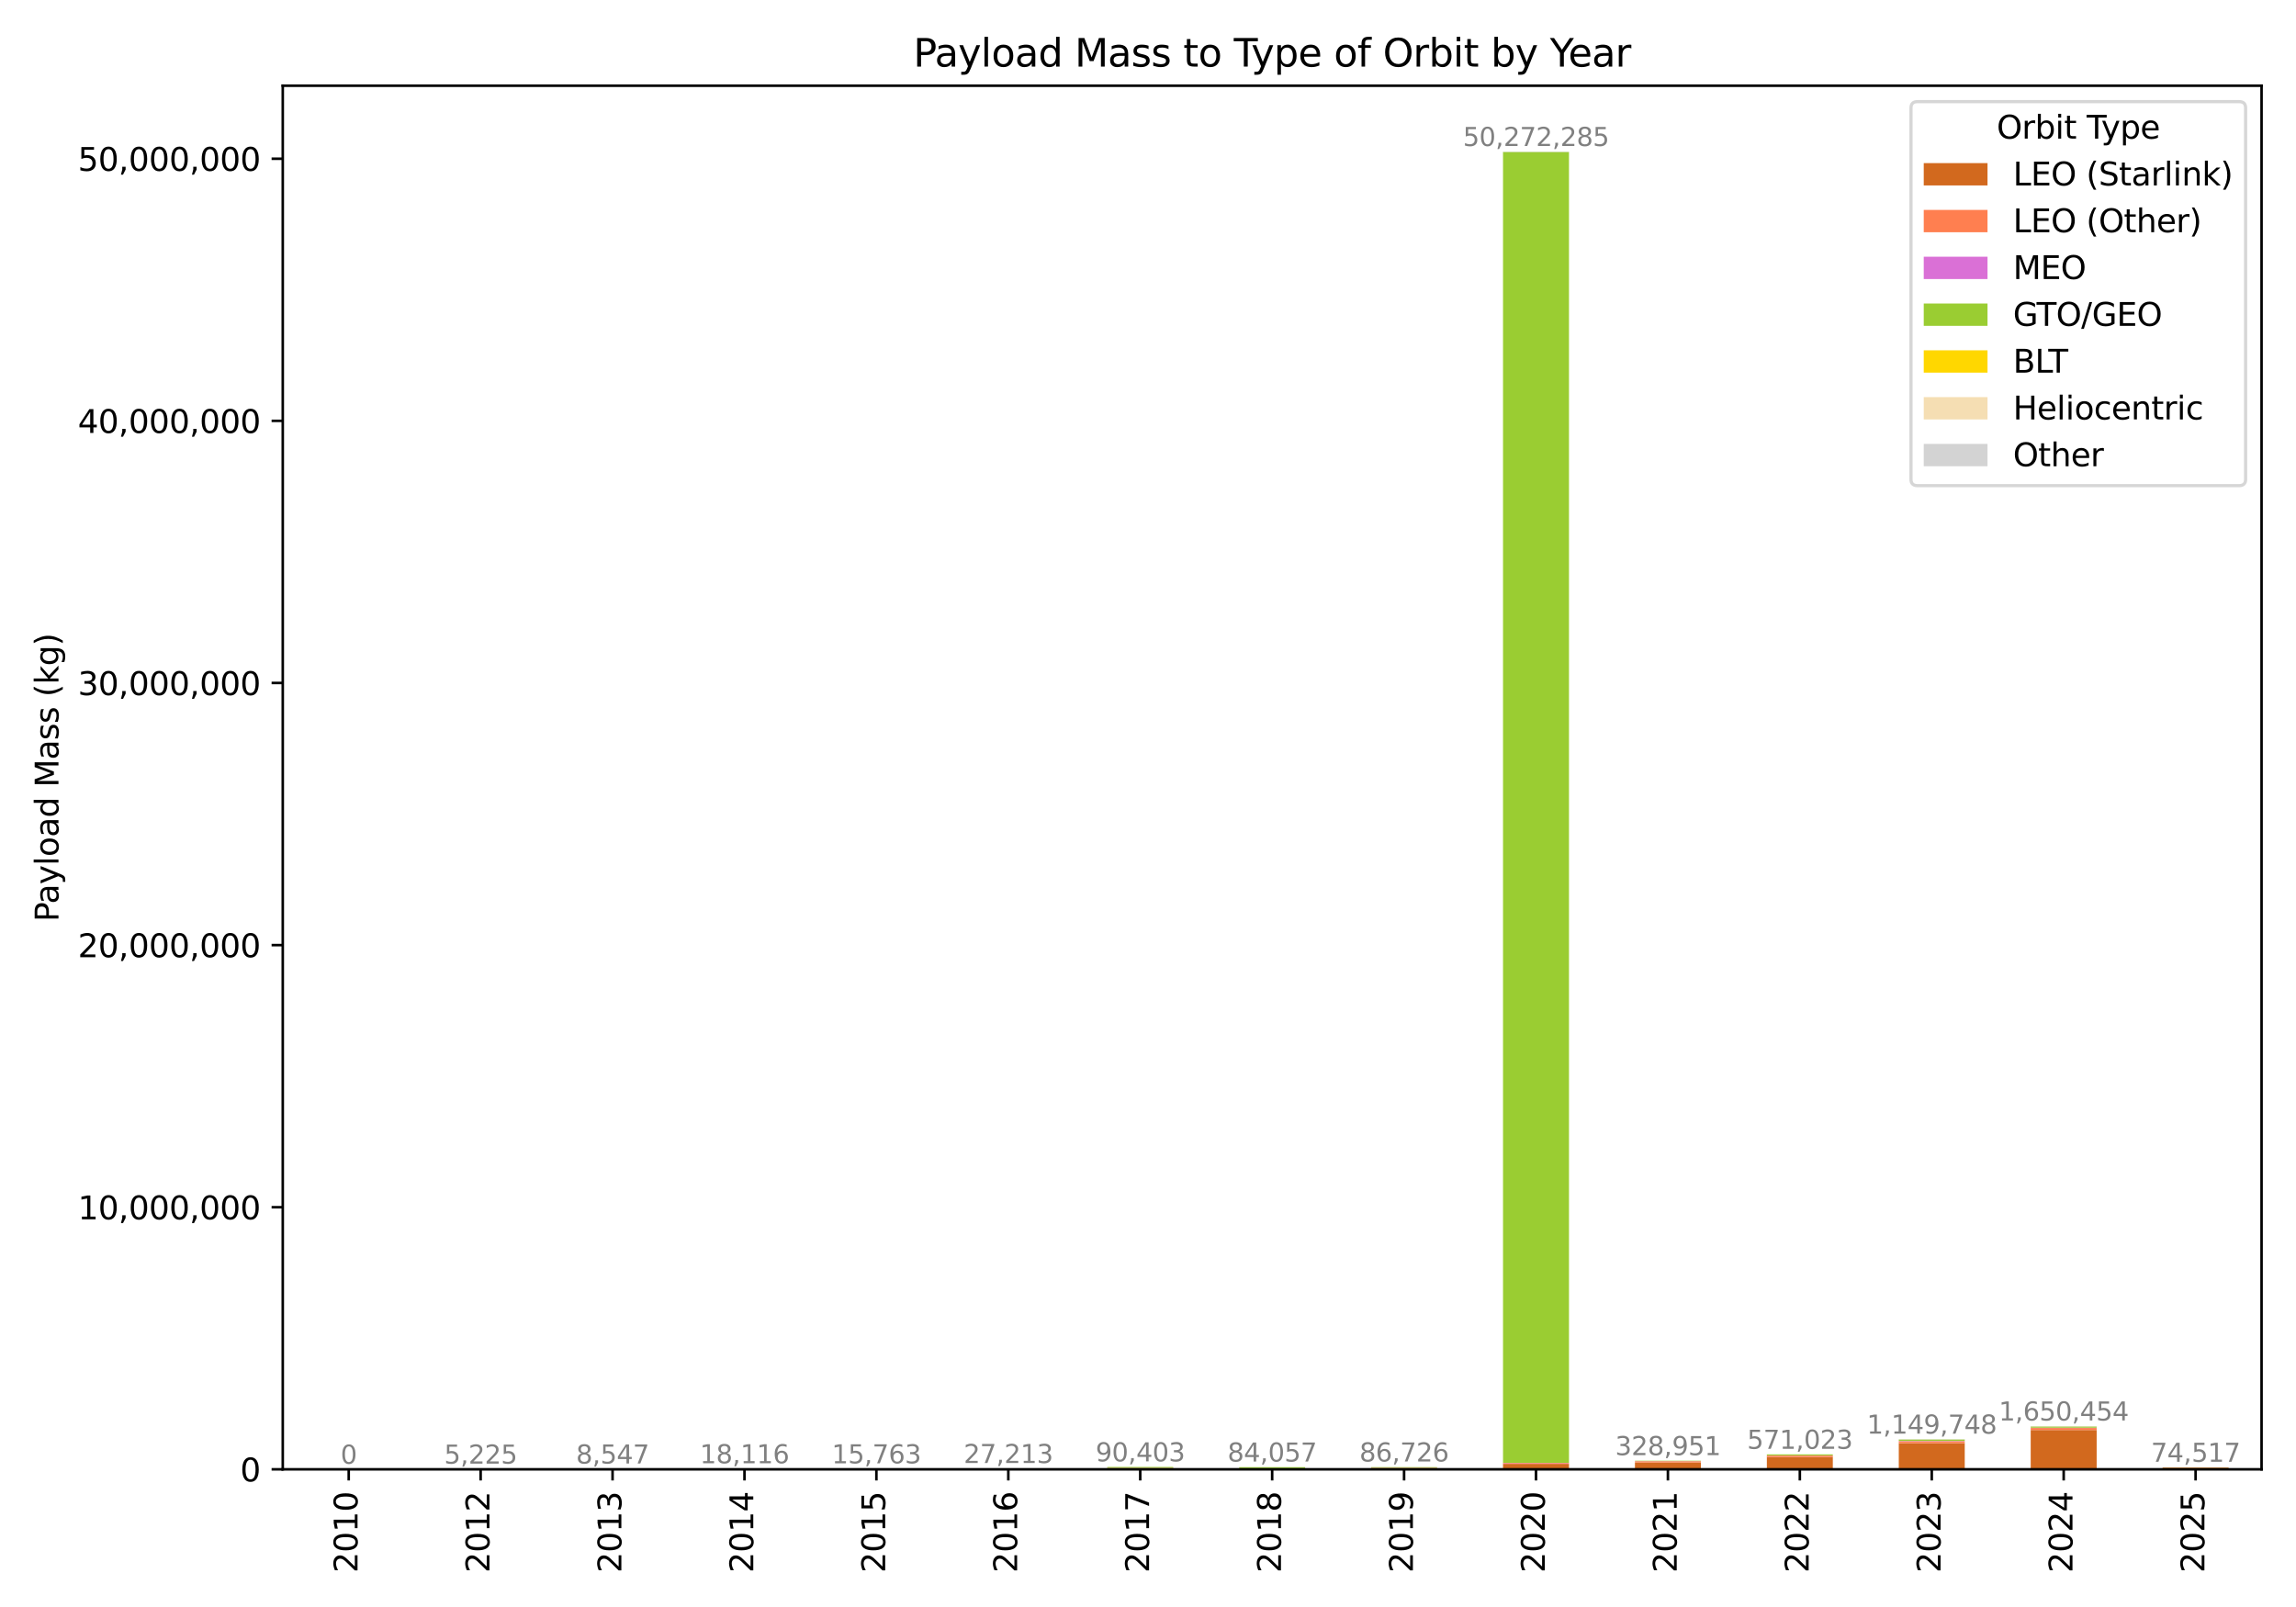 <?xml version="1.0" encoding="utf-8" standalone="no"?>
<!DOCTYPE svg PUBLIC "-//W3C//DTD SVG 1.1//EN"
  "http://www.w3.org/Graphics/SVG/1.1/DTD/svg11.dtd">
<svg xmlns:xlink="http://www.w3.org/1999/xlink" width="720pt" height="504pt" viewBox="0 0 720 504" xmlns="http://www.w3.org/2000/svg" version="1.1">
 <defs>
  <style type="text/css">*{stroke-linejoin: round; stroke-linecap: butt}</style>
 </defs>
 <g id="figure_1">
  <g id="patch_1">
   <path d="M 0 504 
L 720 504 
L 720 0 
L 0 0 
z
" style="fill: #ffffff"/>
  </g>
  <g id="axes_1">
   <g id="patch_2">
    <path d="M 88.67 460.82 
L 709.2 460.82 
L 709.2 26.88 
L 88.67 26.88 
z
" style="fill: #ffffff"/>
   </g>
   <g id="patch_3">
    <path d="M 99.012 460.82 
L 119.697 460.82 
L 119.697 460.82 
L 99.012 460.82 
z
" clip-path="url(#p511a9f54c1)" style="fill: #d2691e"/>
   </g>
   <g id="patch_4">
    <path d="M 140.381 460.82 
L 161.065 460.82 
L 161.065 460.82 
L 140.381 460.82 
z
" clip-path="url(#p511a9f54c1)" style="fill: #d2691e"/>
   </g>
   <g id="patch_5">
    <path d="M 181.75 460.82 
L 202.434 460.82 
L 202.434 460.82 
L 181.75 460.82 
z
" clip-path="url(#p511a9f54c1)" style="fill: #d2691e"/>
   </g>
   <g id="patch_6">
    <path d="M 223.118 460.82 
L 243.803 460.82 
L 243.803 460.82 
L 223.118 460.82 
z
" clip-path="url(#p511a9f54c1)" style="fill: #d2691e"/>
   </g>
   <g id="patch_7">
    <path d="M 264.487 460.82 
L 285.171 460.82 
L 285.171 460.82 
L 264.487 460.82 
z
" clip-path="url(#p511a9f54c1)" style="fill: #d2691e"/>
   </g>
   <g id="patch_8">
    <path d="M 305.856 460.82 
L 326.54 460.82 
L 326.54 460.82 
L 305.856 460.82 
z
" clip-path="url(#p511a9f54c1)" style="fill: #d2691e"/>
   </g>
   <g id="patch_9">
    <path d="M 347.224 460.82 
L 367.909 460.82 
L 367.909 460.82 
L 347.224 460.82 
z
" clip-path="url(#p511a9f54c1)" style="fill: #d2691e"/>
   </g>
   <g id="patch_10">
    <path d="M 388.593 460.82 
L 409.277 460.82 
L 409.277 460.82 
L 388.593 460.82 
z
" clip-path="url(#p511a9f54c1)" style="fill: #d2691e"/>
   </g>
   <g id="patch_11">
    <path d="M 429.962 460.82 
L 450.646 460.82 
L 450.646 460.58 
L 429.962 460.58 
z
" clip-path="url(#p511a9f54c1)" style="fill: #d2691e"/>
   </g>
   <g id="patch_12">
    <path d="M 471.33 460.82 
L 492.014 460.82 
L 492.014 459.115 
L 471.33 459.115 
z
" clip-path="url(#p511a9f54c1)" style="fill: #d2691e"/>
   </g>
   <g id="patch_13">
    <path d="M 512.699 460.82 
L 533.383 460.82 
L 533.383 458.669 
L 512.699 458.669 
z
" clip-path="url(#p511a9f54c1)" style="fill: #d2691e"/>
   </g>
   <g id="patch_14">
    <path d="M 554.067 460.82 
L 574.752 460.82 
L 574.752 456.948 
L 554.067 456.948 
z
" clip-path="url(#p511a9f54c1)" style="fill: #d2691e"/>
   </g>
   <g id="patch_15">
    <path d="M 595.436 460.82 
L 616.12 460.82 
L 616.12 452.623 
L 595.436 452.623 
z
" clip-path="url(#p511a9f54c1)" style="fill: #d2691e"/>
   </g>
   <g id="patch_16">
    <path d="M 636.805 460.82 
L 657.489 460.82 
L 657.489 448.496 
L 636.805 448.496 
z
" clip-path="url(#p511a9f54c1)" style="fill: #d2691e"/>
   </g>
   <g id="patch_17">
    <path d="M 678.173 460.82 
L 698.858 460.82 
L 698.858 460.269 
L 678.173 460.269 
z
" clip-path="url(#p511a9f54c1)" style="fill: #d2691e"/>
   </g>
   <g id="patch_18">
    <path d="M 99.012 460.82 
L 119.697 460.82 
L 119.697 460.82 
L 99.012 460.82 
z
" clip-path="url(#p511a9f54c1)" style="fill: #ff7f50"/>
   </g>
   <g id="patch_19">
    <path d="M 140.381 460.82 
L 161.065 460.82 
L 161.065 460.777 
L 140.381 460.777 
z
" clip-path="url(#p511a9f54c1)" style="fill: #ff7f50"/>
   </g>
   <g id="patch_20">
    <path d="M 181.75 460.82 
L 202.434 460.82 
L 202.434 460.776 
L 181.75 460.776 
z
" clip-path="url(#p511a9f54c1)" style="fill: #ff7f50"/>
   </g>
   <g id="patch_21">
    <path d="M 223.118 460.82 
L 243.803 460.82 
L 243.803 460.772 
L 223.118 460.772 
z
" clip-path="url(#p511a9f54c1)" style="fill: #ff7f50"/>
   </g>
   <g id="patch_22">
    <path d="M 264.487 460.82 
L 285.171 460.82 
L 285.171 460.768 
L 264.487 460.768 
z
" clip-path="url(#p511a9f54c1)" style="fill: #ff7f50"/>
   </g>
   <g id="patch_23">
    <path d="M 305.856 460.82 
L 326.54 460.82 
L 326.54 460.771 
L 305.856 460.771 
z
" clip-path="url(#p511a9f54c1)" style="fill: #ff7f50"/>
   </g>
   <g id="patch_24">
    <path d="M 347.224 460.82 
L 367.909 460.82 
L 367.909 460.375 
L 347.224 460.375 
z
" clip-path="url(#p511a9f54c1)" style="fill: #ff7f50"/>
   </g>
   <g id="patch_25">
    <path d="M 388.593 460.82 
L 409.277 460.82 
L 409.277 460.545 
L 388.593 460.545 
z
" clip-path="url(#p511a9f54c1)" style="fill: #ff7f50"/>
   </g>
   <g id="patch_26">
    <path d="M 429.962 460.58 
L 450.646 460.58 
L 450.646 460.341 
L 429.962 460.341 
z
" clip-path="url(#p511a9f54c1)" style="fill: #ff7f50"/>
   </g>
   <g id="patch_27">
    <path d="M 471.33 459.115 
L 492.014 459.115 
L 492.014 458.858 
L 471.33 458.858 
z
" clip-path="url(#p511a9f54c1)" style="fill: #ff7f50"/>
   </g>
   <g id="patch_28">
    <path d="M 512.699 458.669 
L 533.383 458.669 
L 533.383 458.28 
L 512.699 458.28 
z
" clip-path="url(#p511a9f54c1)" style="fill: #ff7f50"/>
   </g>
   <g id="patch_29">
    <path d="M 554.067 456.948 
L 574.752 456.948 
L 574.752 456.5 
L 554.067 456.5 
z
" clip-path="url(#p511a9f54c1)" style="fill: #ff7f50"/>
   </g>
   <g id="patch_30">
    <path d="M 595.436 452.623 
L 616.12 452.623 
L 616.12 452.021 
L 595.436 452.021 
z
" clip-path="url(#p511a9f54c1)" style="fill: #ff7f50"/>
   </g>
   <g id="patch_31">
    <path d="M 636.805 448.496 
L 657.489 448.496 
L 657.489 447.857 
L 636.805 447.857 
z
" clip-path="url(#p511a9f54c1)" style="fill: #ff7f50"/>
   </g>
   <g id="patch_32">
    <path d="M 678.173 460.82 
L 698.858 460.82 
L 698.858 460.82 
L 678.173 460.82 
z
" clip-path="url(#p511a9f54c1)" style="fill: #ff7f50"/>
   </g>
   <g id="patch_33">
    <path d="M 99.012 460.82 
L 119.697 460.82 
L 119.697 460.82 
L 99.012 460.82 
z
" clip-path="url(#p511a9f54c1)" style="fill: #da70d6"/>
   </g>
   <g id="patch_34">
    <path d="M 140.381 460.82 
L 161.065 460.82 
L 161.065 460.82 
L 140.381 460.82 
z
" clip-path="url(#p511a9f54c1)" style="fill: #da70d6"/>
   </g>
   <g id="patch_35">
    <path d="M 181.75 460.82 
L 202.434 460.82 
L 202.434 460.82 
L 181.75 460.82 
z
" clip-path="url(#p511a9f54c1)" style="fill: #da70d6"/>
   </g>
   <g id="patch_36">
    <path d="M 223.118 460.82 
L 243.803 460.82 
L 243.803 460.82 
L 223.118 460.82 
z
" clip-path="url(#p511a9f54c1)" style="fill: #da70d6"/>
   </g>
   <g id="patch_37">
    <path d="M 264.487 460.82 
L 285.171 460.82 
L 285.171 460.82 
L 264.487 460.82 
z
" clip-path="url(#p511a9f54c1)" style="fill: #da70d6"/>
   </g>
   <g id="patch_38">
    <path d="M 305.856 460.82 
L 326.54 460.82 
L 326.54 460.82 
L 305.856 460.82 
z
" clip-path="url(#p511a9f54c1)" style="fill: #da70d6"/>
   </g>
   <g id="patch_39">
    <path d="M 347.224 460.82 
L 367.909 460.82 
L 367.909 460.82 
L 347.224 460.82 
z
" clip-path="url(#p511a9f54c1)" style="fill: #da70d6"/>
   </g>
   <g id="patch_40">
    <path d="M 388.593 460.545 
L 409.277 460.545 
L 409.277 460.508 
L 388.593 460.508 
z
" clip-path="url(#p511a9f54c1)" style="fill: #da70d6"/>
   </g>
   <g id="patch_41">
    <path d="M 429.962 460.82 
L 450.646 460.82 
L 450.646 460.82 
L 429.962 460.82 
z
" clip-path="url(#p511a9f54c1)" style="fill: #da70d6"/>
   </g>
   <g id="patch_42">
    <path d="M 471.33 458.858 
L 492.014 458.858 
L 492.014 458.788 
L 471.33 458.788 
z
" clip-path="url(#p511a9f54c1)" style="fill: #da70d6"/>
   </g>
   <g id="patch_43">
    <path d="M 512.699 458.28 
L 533.383 458.28 
L 533.383 458.244 
L 512.699 458.244 
z
" clip-path="url(#p511a9f54c1)" style="fill: #da70d6"/>
   </g>
   <g id="patch_44">
    <path d="M 554.067 456.5 
L 574.752 456.5 
L 574.752 456.467 
L 554.067 456.467 
z
" clip-path="url(#p511a9f54c1)" style="fill: #da70d6"/>
   </g>
   <g id="patch_45">
    <path d="M 595.436 452.021 
L 616.12 452.021 
L 616.12 451.917 
L 595.436 451.917 
z
" clip-path="url(#p511a9f54c1)" style="fill: #da70d6"/>
   </g>
   <g id="patch_46">
    <path d="M 636.805 447.857 
L 657.489 447.857 
L 657.489 447.767 
L 636.805 447.767 
z
" clip-path="url(#p511a9f54c1)" style="fill: #da70d6"/>
   </g>
   <g id="patch_47">
    <path d="M 678.173 460.82 
L 698.858 460.82 
L 698.858 460.82 
L 678.173 460.82 
z
" clip-path="url(#p511a9f54c1)" style="fill: #da70d6"/>
   </g>
   <g id="patch_48">
    <path d="M 99.012 460.82 
L 119.697 460.82 
L 119.697 460.82 
L 99.012 460.82 
z
" clip-path="url(#p511a9f54c1)" style="fill: #9acd32"/>
   </g>
   <g id="patch_49">
    <path d="M 140.381 460.82 
L 161.065 460.82 
L 161.065 460.82 
L 140.381 460.82 
z
" clip-path="url(#p511a9f54c1)" style="fill: #9acd32"/>
   </g>
   <g id="patch_50">
    <path d="M 181.75 460.776 
L 202.434 460.776 
L 202.434 460.75 
L 181.75 460.75 
z
" clip-path="url(#p511a9f54c1)" style="fill: #9acd32"/>
   </g>
   <g id="patch_51">
    <path d="M 223.118 460.772 
L 243.803 460.772 
L 243.803 460.671 
L 223.118 460.671 
z
" clip-path="url(#p511a9f54c1)" style="fill: #9acd32"/>
   </g>
   <g id="patch_52">
    <path d="M 264.487 460.768 
L 285.171 460.768 
L 285.171 460.695 
L 264.487 460.695 
z
" clip-path="url(#p511a9f54c1)" style="fill: #9acd32"/>
   </g>
   <g id="patch_53">
    <path d="M 305.856 460.771 
L 326.54 460.771 
L 326.54 460.596 
L 305.856 460.596 
z
" clip-path="url(#p511a9f54c1)" style="fill: #9acd32"/>
   </g>
   <g id="patch_54">
    <path d="M 347.224 460.375 
L 367.909 460.375 
L 367.909 460.077 
L 347.224 460.077 
z
" clip-path="url(#p511a9f54c1)" style="fill: #9acd32"/>
   </g>
   <g id="patch_55">
    <path d="M 388.593 460.508 
L 409.277 460.508 
L 409.277 460.142 
L 388.593 460.142 
z
" clip-path="url(#p511a9f54c1)" style="fill: #9acd32"/>
   </g>
   <g id="patch_56">
    <path d="M 429.962 460.341 
L 450.646 460.341 
L 450.646 460.137 
L 429.962 460.137 
z
" clip-path="url(#p511a9f54c1)" style="fill: #9acd32"/>
   </g>
   <g id="patch_57">
    <path d="M 471.33 458.788 
L 492.014 458.788 
L 492.014 47.643 
L 471.33 47.643 
z
" clip-path="url(#p511a9f54c1)" style="fill: #9acd32"/>
   </g>
   <g id="patch_58">
    <path d="M 512.699 458.244 
L 533.383 458.244 
L 533.383 458.121 
L 512.699 458.121 
z
" clip-path="url(#p511a9f54c1)" style="fill: #9acd32"/>
   </g>
   <g id="patch_59">
    <path d="M 554.067 456.467 
L 574.752 456.467 
L 574.752 456.14 
L 554.067 456.14 
z
" clip-path="url(#p511a9f54c1)" style="fill: #9acd32"/>
   </g>
   <g id="patch_60">
    <path d="M 595.436 451.917 
L 616.12 451.917 
L 616.12 451.46 
L 595.436 451.46 
z
" clip-path="url(#p511a9f54c1)" style="fill: #9acd32"/>
   </g>
   <g id="patch_61">
    <path d="M 636.805 447.767 
L 657.489 447.767 
L 657.489 447.386 
L 636.805 447.386 
z
" clip-path="url(#p511a9f54c1)" style="fill: #9acd32"/>
   </g>
   <g id="patch_62">
    <path d="M 678.173 460.269 
L 698.858 460.269 
L 698.858 460.228 
L 678.173 460.228 
z
" clip-path="url(#p511a9f54c1)" style="fill: #9acd32"/>
   </g>
   <g id="patch_63">
    <path d="M 99.012 460.82 
L 119.697 460.82 
L 119.697 460.82 
L 99.012 460.82 
z
" clip-path="url(#p511a9f54c1)" style="fill: #ffd700"/>
   </g>
   <g id="patch_64">
    <path d="M 140.381 460.82 
L 161.065 460.82 
L 161.065 460.82 
L 140.381 460.82 
z
" clip-path="url(#p511a9f54c1)" style="fill: #ffd700"/>
   </g>
   <g id="patch_65">
    <path d="M 181.75 460.82 
L 202.434 460.82 
L 202.434 460.82 
L 181.75 460.82 
z
" clip-path="url(#p511a9f54c1)" style="fill: #ffd700"/>
   </g>
   <g id="patch_66">
    <path d="M 223.118 460.82 
L 243.803 460.82 
L 243.803 460.82 
L 223.118 460.82 
z
" clip-path="url(#p511a9f54c1)" style="fill: #ffd700"/>
   </g>
   <g id="patch_67">
    <path d="M 264.487 460.82 
L 285.171 460.82 
L 285.171 460.82 
L 264.487 460.82 
z
" clip-path="url(#p511a9f54c1)" style="fill: #ffd700"/>
   </g>
   <g id="patch_68">
    <path d="M 305.856 460.82 
L 326.54 460.82 
L 326.54 460.82 
L 305.856 460.82 
z
" clip-path="url(#p511a9f54c1)" style="fill: #ffd700"/>
   </g>
   <g id="patch_69">
    <path d="M 347.224 460.82 
L 367.909 460.82 
L 367.909 460.82 
L 347.224 460.82 
z
" clip-path="url(#p511a9f54c1)" style="fill: #ffd700"/>
   </g>
   <g id="patch_70">
    <path d="M 388.593 460.82 
L 409.277 460.82 
L 409.277 460.82 
L 388.593 460.82 
z
" clip-path="url(#p511a9f54c1)" style="fill: #ffd700"/>
   </g>
   <g id="patch_71">
    <path d="M 429.962 460.82 
L 450.646 460.82 
L 450.646 460.82 
L 429.962 460.82 
z
" clip-path="url(#p511a9f54c1)" style="fill: #ffd700"/>
   </g>
   <g id="patch_72">
    <path d="M 471.33 460.82 
L 492.014 460.82 
L 492.014 460.82 
L 471.33 460.82 
z
" clip-path="url(#p511a9f54c1)" style="fill: #ffd700"/>
   </g>
   <g id="patch_73">
    <path d="M 512.699 460.82 
L 533.383 460.82 
L 533.383 460.82 
L 512.699 460.82 
z
" clip-path="url(#p511a9f54c1)" style="fill: #ffd700"/>
   </g>
   <g id="patch_74">
    <path d="M 554.067 456.14 
L 574.752 456.14 
L 574.752 456.131 
L 554.067 456.131 
z
" clip-path="url(#p511a9f54c1)" style="fill: #ffd700"/>
   </g>
   <g id="patch_75">
    <path d="M 595.436 460.82 
L 616.12 460.82 
L 616.12 460.82 
L 595.436 460.82 
z
" clip-path="url(#p511a9f54c1)" style="fill: #ffd700"/>
   </g>
   <g id="patch_76">
    <path d="M 636.805 460.82 
L 657.489 460.82 
L 657.489 460.82 
L 636.805 460.82 
z
" clip-path="url(#p511a9f54c1)" style="fill: #ffd700"/>
   </g>
   <g id="patch_77">
    <path d="M 678.173 460.82 
L 698.858 460.82 
L 698.858 460.82 
L 678.173 460.82 
z
" clip-path="url(#p511a9f54c1)" style="fill: #ffd700"/>
   </g>
   <g id="patch_78">
    <path d="M 99.012 460.82 
L 119.697 460.82 
L 119.697 460.82 
L 99.012 460.82 
z
" clip-path="url(#p511a9f54c1)" style="fill: #f5deb3"/>
   </g>
   <g id="patch_79">
    <path d="M 140.381 460.82 
L 161.065 460.82 
L 161.065 460.82 
L 140.381 460.82 
z
" clip-path="url(#p511a9f54c1)" style="fill: #f5deb3"/>
   </g>
   <g id="patch_80">
    <path d="M 181.75 460.82 
L 202.434 460.82 
L 202.434 460.82 
L 181.75 460.82 
z
" clip-path="url(#p511a9f54c1)" style="fill: #f5deb3"/>
   </g>
   <g id="patch_81">
    <path d="M 223.118 460.82 
L 243.803 460.82 
L 243.803 460.82 
L 223.118 460.82 
z
" clip-path="url(#p511a9f54c1)" style="fill: #f5deb3"/>
   </g>
   <g id="patch_82">
    <path d="M 264.487 460.82 
L 285.171 460.82 
L 285.171 460.82 
L 264.487 460.82 
z
" clip-path="url(#p511a9f54c1)" style="fill: #f5deb3"/>
   </g>
   <g id="patch_83">
    <path d="M 305.856 460.82 
L 326.54 460.82 
L 326.54 460.82 
L 305.856 460.82 
z
" clip-path="url(#p511a9f54c1)" style="fill: #f5deb3"/>
   </g>
   <g id="patch_84">
    <path d="M 347.224 460.82 
L 367.909 460.82 
L 367.909 460.82 
L 347.224 460.82 
z
" clip-path="url(#p511a9f54c1)" style="fill: #f5deb3"/>
   </g>
   <g id="patch_85">
    <path d="M 388.593 460.82 
L 409.277 460.82 
L 409.277 460.82 
L 388.593 460.82 
z
" clip-path="url(#p511a9f54c1)" style="fill: #f5deb3"/>
   </g>
   <g id="patch_86">
    <path d="M 429.962 460.82 
L 450.646 460.82 
L 450.646 460.82 
L 429.962 460.82 
z
" clip-path="url(#p511a9f54c1)" style="fill: #f5deb3"/>
   </g>
   <g id="patch_87">
    <path d="M 471.33 460.82 
L 492.014 460.82 
L 492.014 460.82 
L 471.33 460.82 
z
" clip-path="url(#p511a9f54c1)" style="fill: #f5deb3"/>
   </g>
   <g id="patch_88">
    <path d="M 512.699 458.121 
L 533.383 458.121 
L 533.383 458.116 
L 512.699 458.116 
z
" clip-path="url(#p511a9f54c1)" style="fill: #f5deb3"/>
   </g>
   <g id="patch_89">
    <path d="M 554.067 460.82 
L 574.752 460.82 
L 574.752 460.82 
L 554.067 460.82 
z
" clip-path="url(#p511a9f54c1)" style="fill: #f5deb3"/>
   </g>
   <g id="patch_90">
    <path d="M 595.436 451.46 
L 616.12 451.46 
L 616.12 451.438 
L 595.436 451.438 
z
" clip-path="url(#p511a9f54c1)" style="fill: #f5deb3"/>
   </g>
   <g id="patch_91">
    <path d="M 636.805 447.386 
L 657.489 447.386 
L 657.489 447.327 
L 636.805 447.327 
z
" clip-path="url(#p511a9f54c1)" style="fill: #f5deb3"/>
   </g>
   <g id="patch_92">
    <path d="M 678.173 460.82 
L 698.858 460.82 
L 698.858 460.82 
L 678.173 460.82 
z
" clip-path="url(#p511a9f54c1)" style="fill: #f5deb3"/>
   </g>
   <g id="patch_93">
    <path d="M 99.012 460.82 
L 119.697 460.82 
L 119.697 460.82 
L 99.012 460.82 
z
" clip-path="url(#p511a9f54c1)" style="fill: #d3d3d3"/>
   </g>
   <g id="patch_94">
    <path d="M 140.381 460.82 
L 161.065 460.82 
L 161.065 460.82 
L 140.381 460.82 
z
" clip-path="url(#p511a9f54c1)" style="fill: #d3d3d3"/>
   </g>
   <g id="patch_95">
    <path d="M 181.75 460.82 
L 202.434 460.82 
L 202.434 460.82 
L 181.75 460.82 
z
" clip-path="url(#p511a9f54c1)" style="fill: #d3d3d3"/>
   </g>
   <g id="patch_96">
    <path d="M 223.118 460.82 
L 243.803 460.82 
L 243.803 460.82 
L 223.118 460.82 
z
" clip-path="url(#p511a9f54c1)" style="fill: #d3d3d3"/>
   </g>
   <g id="patch_97">
    <path d="M 264.487 460.695 
L 285.171 460.695 
L 285.171 460.69 
L 264.487 460.69 
z
" clip-path="url(#p511a9f54c1)" style="fill: #d3d3d3"/>
   </g>
   <g id="patch_98">
    <path d="M 305.856 460.82 
L 326.54 460.82 
L 326.54 460.82 
L 305.856 460.82 
z
" clip-path="url(#p511a9f54c1)" style="fill: #d3d3d3"/>
   </g>
   <g id="patch_99">
    <path d="M 347.224 460.82 
L 367.909 460.82 
L 367.909 460.82 
L 347.224 460.82 
z
" clip-path="url(#p511a9f54c1)" style="fill: #d3d3d3"/>
   </g>
   <g id="patch_100">
    <path d="M 388.593 460.142 
L 409.277 460.142 
L 409.277 460.129 
L 388.593 460.129 
z
" clip-path="url(#p511a9f54c1)" style="fill: #d3d3d3"/>
   </g>
   <g id="patch_101">
    <path d="M 429.962 460.137 
L 450.646 460.137 
L 450.646 460.107 
L 429.962 460.107 
z
" clip-path="url(#p511a9f54c1)" style="fill: #d3d3d3"/>
   </g>
   <g id="patch_102">
    <path d="M 471.33 47.643 
L 492.014 47.643 
L 492.014 47.544 
L 471.33 47.544 
z
" clip-path="url(#p511a9f54c1)" style="fill: #d3d3d3"/>
   </g>
   <g id="patch_103">
    <path d="M 512.699 460.82 
L 533.383 460.82 
L 533.383 460.82 
L 512.699 460.82 
z
" clip-path="url(#p511a9f54c1)" style="fill: #d3d3d3"/>
   </g>
   <g id="patch_104">
    <path d="M 554.067 456.131 
L 574.752 456.131 
L 574.752 456.126 
L 554.067 456.126 
z
" clip-path="url(#p511a9f54c1)" style="fill: #d3d3d3"/>
   </g>
   <g id="patch_105">
    <path d="M 595.436 451.438 
L 616.12 451.438 
L 616.12 451.368 
L 595.436 451.368 
z
" clip-path="url(#p511a9f54c1)" style="fill: #d3d3d3"/>
   </g>
   <g id="patch_106">
    <path d="M 636.805 447.327 
L 657.489 447.327 
L 657.489 447.252 
L 636.805 447.252 
z
" clip-path="url(#p511a9f54c1)" style="fill: #d3d3d3"/>
   </g>
   <g id="patch_107">
    <path d="M 678.173 460.228 
L 698.858 460.228 
L 698.858 460.207 
L 678.173 460.207 
z
" clip-path="url(#p511a9f54c1)" style="fill: #d3d3d3"/>
   </g>
   <g id="matplotlib.axis_1">
    <g id="xtick_1">
     <g id="line2d_1">
      <defs>
       <path id="m5a686879f6" d="M 0 0 
L 0 3.5 
" style="stroke: #000000; stroke-width: 0.8"/>
      </defs>
      <g>
       <use xlink:href="#m5a686879f6" x="109.354" y="460.82" style="stroke: #000000; stroke-width: 0.8"/>
      </g>
     </g>
     <g id="text_1">
      <!-- 2010 -->
      <g transform="translate(112.114 493.27) rotate(-90) scale(0.1 -0.1)">
       <defs>
        <path id="DejaVuSans-32" d="M 1228 531 
L 3431 531 
L 3431 0 
L 469 0 
L 469 531 
Q 828 903 1448 1529 
Q 2069 2156 2228 2338 
Q 2531 2678 2651 2914 
Q 2772 3150 2772 3378 
Q 2772 3750 2511 3984 
Q 2250 4219 1831 4219 
Q 1534 4219 1204 4116 
Q 875 4013 500 3803 
L 500 4441 
Q 881 4594 1212 4672 
Q 1544 4750 1819 4750 
Q 2544 4750 2975 4387 
Q 3406 4025 3406 3419 
Q 3406 3131 3298 2873 
Q 3191 2616 2906 2266 
Q 2828 2175 2409 1742 
Q 1991 1309 1228 531 
z
" transform="scale(0.016)"/>
        <path id="DejaVuSans-30" d="M 2034 4250 
Q 1547 4250 1301 3770 
Q 1056 3291 1056 2328 
Q 1056 1369 1301 889 
Q 1547 409 2034 409 
Q 2525 409 2770 889 
Q 3016 1369 3016 2328 
Q 3016 3291 2770 3770 
Q 2525 4250 2034 4250 
z
M 2034 4750 
Q 2819 4750 3233 4129 
Q 3647 3509 3647 2328 
Q 3647 1150 3233 529 
Q 2819 -91 2034 -91 
Q 1250 -91 836 529 
Q 422 1150 422 2328 
Q 422 3509 836 4129 
Q 1250 4750 2034 4750 
z
" transform="scale(0.016)"/>
        <path id="DejaVuSans-31" d="M 794 531 
L 1825 531 
L 1825 4091 
L 703 3866 
L 703 4441 
L 1819 4666 
L 2450 4666 
L 2450 531 
L 3481 531 
L 3481 0 
L 794 0 
L 794 531 
z
" transform="scale(0.016)"/>
       </defs>
       <use xlink:href="#DejaVuSans-32"/>
       <use xlink:href="#DejaVuSans-30" x="63.623"/>
       <use xlink:href="#DejaVuSans-31" x="127.246"/>
       <use xlink:href="#DejaVuSans-30" x="190.869"/>
      </g>
     </g>
    </g>
    <g id="xtick_2">
     <g id="line2d_2">
      <g>
       <use xlink:href="#m5a686879f6" x="150.723" y="460.82" style="stroke: #000000; stroke-width: 0.8"/>
      </g>
     </g>
     <g id="text_2">
      <!-- 2012 -->
      <g transform="translate(153.482 493.27) rotate(-90) scale(0.1 -0.1)">
       <use xlink:href="#DejaVuSans-32"/>
       <use xlink:href="#DejaVuSans-30" x="63.623"/>
       <use xlink:href="#DejaVuSans-31" x="127.246"/>
       <use xlink:href="#DejaVuSans-32" x="190.869"/>
      </g>
     </g>
    </g>
    <g id="xtick_3">
     <g id="line2d_3">
      <g>
       <use xlink:href="#m5a686879f6" x="192.092" y="460.82" style="stroke: #000000; stroke-width: 0.8"/>
      </g>
     </g>
     <g id="text_3">
      <!-- 2013 -->
      <g transform="translate(194.851 493.27) rotate(-90) scale(0.1 -0.1)">
       <defs>
        <path id="DejaVuSans-33" d="M 2597 2516 
Q 3050 2419 3304 2112 
Q 3559 1806 3559 1356 
Q 3559 666 3084 287 
Q 2609 -91 1734 -91 
Q 1441 -91 1130 -33 
Q 819 25 488 141 
L 488 750 
Q 750 597 1062 519 
Q 1375 441 1716 441 
Q 2309 441 2620 675 
Q 2931 909 2931 1356 
Q 2931 1769 2642 2001 
Q 2353 2234 1838 2234 
L 1294 2234 
L 1294 2753 
L 1863 2753 
Q 2328 2753 2575 2939 
Q 2822 3125 2822 3475 
Q 2822 3834 2567 4026 
Q 2313 4219 1838 4219 
Q 1578 4219 1281 4162 
Q 984 4106 628 3988 
L 628 4550 
Q 988 4650 1302 4700 
Q 1616 4750 1894 4750 
Q 2613 4750 3031 4423 
Q 3450 4097 3450 3541 
Q 3450 3153 3228 2886 
Q 3006 2619 2597 2516 
z
" transform="scale(0.016)"/>
       </defs>
       <use xlink:href="#DejaVuSans-32"/>
       <use xlink:href="#DejaVuSans-30" x="63.623"/>
       <use xlink:href="#DejaVuSans-31" x="127.246"/>
       <use xlink:href="#DejaVuSans-33" x="190.869"/>
      </g>
     </g>
    </g>
    <g id="xtick_4">
     <g id="line2d_4">
      <g>
       <use xlink:href="#m5a686879f6" x="233.46" y="460.82" style="stroke: #000000; stroke-width: 0.8"/>
      </g>
     </g>
     <g id="text_4">
      <!-- 2014 -->
      <g transform="translate(236.22 493.27) rotate(-90) scale(0.1 -0.1)">
       <defs>
        <path id="DejaVuSans-34" d="M 2419 4116 
L 825 1625 
L 2419 1625 
L 2419 4116 
z
M 2253 4666 
L 3047 4666 
L 3047 1625 
L 3713 1625 
L 3713 1100 
L 3047 1100 
L 3047 0 
L 2419 0 
L 2419 1100 
L 313 1100 
L 313 1709 
L 2253 4666 
z
" transform="scale(0.016)"/>
       </defs>
       <use xlink:href="#DejaVuSans-32"/>
       <use xlink:href="#DejaVuSans-30" x="63.623"/>
       <use xlink:href="#DejaVuSans-31" x="127.246"/>
       <use xlink:href="#DejaVuSans-34" x="190.869"/>
      </g>
     </g>
    </g>
    <g id="xtick_5">
     <g id="line2d_5">
      <g>
       <use xlink:href="#m5a686879f6" x="274.829" y="460.82" style="stroke: #000000; stroke-width: 0.8"/>
      </g>
     </g>
     <g id="text_5">
      <!-- 2015 -->
      <g transform="translate(277.588 493.27) rotate(-90) scale(0.1 -0.1)">
       <defs>
        <path id="DejaVuSans-35" d="M 691 4666 
L 3169 4666 
L 3169 4134 
L 1269 4134 
L 1269 2991 
Q 1406 3038 1543 3061 
Q 1681 3084 1819 3084 
Q 2600 3084 3056 2656 
Q 3513 2228 3513 1497 
Q 3513 744 3044 326 
Q 2575 -91 1722 -91 
Q 1428 -91 1123 -41 
Q 819 9 494 109 
L 494 744 
Q 775 591 1075 516 
Q 1375 441 1709 441 
Q 2250 441 2565 725 
Q 2881 1009 2881 1497 
Q 2881 1984 2565 2268 
Q 2250 2553 1709 2553 
Q 1456 2553 1204 2497 
Q 953 2441 691 2322 
L 691 4666 
z
" transform="scale(0.016)"/>
       </defs>
       <use xlink:href="#DejaVuSans-32"/>
       <use xlink:href="#DejaVuSans-30" x="63.623"/>
       <use xlink:href="#DejaVuSans-31" x="127.246"/>
       <use xlink:href="#DejaVuSans-35" x="190.869"/>
      </g>
     </g>
    </g>
    <g id="xtick_6">
     <g id="line2d_6">
      <g>
       <use xlink:href="#m5a686879f6" x="316.198" y="460.82" style="stroke: #000000; stroke-width: 0.8"/>
      </g>
     </g>
     <g id="text_6">
      <!-- 2016 -->
      <g transform="translate(318.957 493.27) rotate(-90) scale(0.1 -0.1)">
       <defs>
        <path id="DejaVuSans-36" d="M 2113 2584 
Q 1688 2584 1439 2293 
Q 1191 2003 1191 1497 
Q 1191 994 1439 701 
Q 1688 409 2113 409 
Q 2538 409 2786 701 
Q 3034 994 3034 1497 
Q 3034 2003 2786 2293 
Q 2538 2584 2113 2584 
z
M 3366 4563 
L 3366 3988 
Q 3128 4100 2886 4159 
Q 2644 4219 2406 4219 
Q 1781 4219 1451 3797 
Q 1122 3375 1075 2522 
Q 1259 2794 1537 2939 
Q 1816 3084 2150 3084 
Q 2853 3084 3261 2657 
Q 3669 2231 3669 1497 
Q 3669 778 3244 343 
Q 2819 -91 2113 -91 
Q 1303 -91 875 529 
Q 447 1150 447 2328 
Q 447 3434 972 4092 
Q 1497 4750 2381 4750 
Q 2619 4750 2861 4703 
Q 3103 4656 3366 4563 
z
" transform="scale(0.016)"/>
       </defs>
       <use xlink:href="#DejaVuSans-32"/>
       <use xlink:href="#DejaVuSans-30" x="63.623"/>
       <use xlink:href="#DejaVuSans-31" x="127.246"/>
       <use xlink:href="#DejaVuSans-36" x="190.869"/>
      </g>
     </g>
    </g>
    <g id="xtick_7">
     <g id="line2d_7">
      <g>
       <use xlink:href="#m5a686879f6" x="357.566" y="460.82" style="stroke: #000000; stroke-width: 0.8"/>
      </g>
     </g>
     <g id="text_7">
      <!-- 2017 -->
      <g transform="translate(360.326 493.27) rotate(-90) scale(0.1 -0.1)">
       <defs>
        <path id="DejaVuSans-37" d="M 525 4666 
L 3525 4666 
L 3525 4397 
L 1831 0 
L 1172 0 
L 2766 4134 
L 525 4134 
L 525 4666 
z
" transform="scale(0.016)"/>
       </defs>
       <use xlink:href="#DejaVuSans-32"/>
       <use xlink:href="#DejaVuSans-30" x="63.623"/>
       <use xlink:href="#DejaVuSans-31" x="127.246"/>
       <use xlink:href="#DejaVuSans-37" x="190.869"/>
      </g>
     </g>
    </g>
    <g id="xtick_8">
     <g id="line2d_8">
      <g>
       <use xlink:href="#m5a686879f6" x="398.935" y="460.82" style="stroke: #000000; stroke-width: 0.8"/>
      </g>
     </g>
     <g id="text_8">
      <!-- 2018 -->
      <g transform="translate(401.694 493.27) rotate(-90) scale(0.1 -0.1)">
       <defs>
        <path id="DejaVuSans-38" d="M 2034 2216 
Q 1584 2216 1326 1975 
Q 1069 1734 1069 1313 
Q 1069 891 1326 650 
Q 1584 409 2034 409 
Q 2484 409 2743 651 
Q 3003 894 3003 1313 
Q 3003 1734 2745 1975 
Q 2488 2216 2034 2216 
z
M 1403 2484 
Q 997 2584 770 2862 
Q 544 3141 544 3541 
Q 544 4100 942 4425 
Q 1341 4750 2034 4750 
Q 2731 4750 3128 4425 
Q 3525 4100 3525 3541 
Q 3525 3141 3298 2862 
Q 3072 2584 2669 2484 
Q 3125 2378 3379 2068 
Q 3634 1759 3634 1313 
Q 3634 634 3220 271 
Q 2806 -91 2034 -91 
Q 1263 -91 848 271 
Q 434 634 434 1313 
Q 434 1759 690 2068 
Q 947 2378 1403 2484 
z
M 1172 3481 
Q 1172 3119 1398 2916 
Q 1625 2713 2034 2713 
Q 2441 2713 2670 2916 
Q 2900 3119 2900 3481 
Q 2900 3844 2670 4047 
Q 2441 4250 2034 4250 
Q 1625 4250 1398 4047 
Q 1172 3844 1172 3481 
z
" transform="scale(0.016)"/>
       </defs>
       <use xlink:href="#DejaVuSans-32"/>
       <use xlink:href="#DejaVuSans-30" x="63.623"/>
       <use xlink:href="#DejaVuSans-31" x="127.246"/>
       <use xlink:href="#DejaVuSans-38" x="190.869"/>
      </g>
     </g>
    </g>
    <g id="xtick_9">
     <g id="line2d_9">
      <g>
       <use xlink:href="#m5a686879f6" x="440.304" y="460.82" style="stroke: #000000; stroke-width: 0.8"/>
      </g>
     </g>
     <g id="text_9">
      <!-- 2019 -->
      <g transform="translate(443.063 493.27) rotate(-90) scale(0.1 -0.1)">
       <defs>
        <path id="DejaVuSans-39" d="M 703 97 
L 703 672 
Q 941 559 1184 500 
Q 1428 441 1663 441 
Q 2288 441 2617 861 
Q 2947 1281 2994 2138 
Q 2813 1869 2534 1725 
Q 2256 1581 1919 1581 
Q 1219 1581 811 2004 
Q 403 2428 403 3163 
Q 403 3881 828 4315 
Q 1253 4750 1959 4750 
Q 2769 4750 3195 4129 
Q 3622 3509 3622 2328 
Q 3622 1225 3098 567 
Q 2575 -91 1691 -91 
Q 1453 -91 1209 -44 
Q 966 3 703 97 
z
M 1959 2075 
Q 2384 2075 2632 2365 
Q 2881 2656 2881 3163 
Q 2881 3666 2632 3958 
Q 2384 4250 1959 4250 
Q 1534 4250 1286 3958 
Q 1038 3666 1038 3163 
Q 1038 2656 1286 2365 
Q 1534 2075 1959 2075 
z
" transform="scale(0.016)"/>
       </defs>
       <use xlink:href="#DejaVuSans-32"/>
       <use xlink:href="#DejaVuSans-30" x="63.623"/>
       <use xlink:href="#DejaVuSans-31" x="127.246"/>
       <use xlink:href="#DejaVuSans-39" x="190.869"/>
      </g>
     </g>
    </g>
    <g id="xtick_10">
     <g id="line2d_10">
      <g>
       <use xlink:href="#m5a686879f6" x="481.672" y="460.82" style="stroke: #000000; stroke-width: 0.8"/>
      </g>
     </g>
     <g id="text_10">
      <!-- 2020 -->
      <g transform="translate(484.432 493.27) rotate(-90) scale(0.1 -0.1)">
       <use xlink:href="#DejaVuSans-32"/>
       <use xlink:href="#DejaVuSans-30" x="63.623"/>
       <use xlink:href="#DejaVuSans-32" x="127.246"/>
       <use xlink:href="#DejaVuSans-30" x="190.869"/>
      </g>
     </g>
    </g>
    <g id="xtick_11">
     <g id="line2d_11">
      <g>
       <use xlink:href="#m5a686879f6" x="523.041" y="460.82" style="stroke: #000000; stroke-width: 0.8"/>
      </g>
     </g>
     <g id="text_11">
      <!-- 2021 -->
      <g transform="translate(525.8 493.27) rotate(-90) scale(0.1 -0.1)">
       <use xlink:href="#DejaVuSans-32"/>
       <use xlink:href="#DejaVuSans-30" x="63.623"/>
       <use xlink:href="#DejaVuSans-32" x="127.246"/>
       <use xlink:href="#DejaVuSans-31" x="190.869"/>
      </g>
     </g>
    </g>
    <g id="xtick_12">
     <g id="line2d_12">
      <g>
       <use xlink:href="#m5a686879f6" x="564.41" y="460.82" style="stroke: #000000; stroke-width: 0.8"/>
      </g>
     </g>
     <g id="text_12">
      <!-- 2022 -->
      <g transform="translate(567.169 493.27) rotate(-90) scale(0.1 -0.1)">
       <use xlink:href="#DejaVuSans-32"/>
       <use xlink:href="#DejaVuSans-30" x="63.623"/>
       <use xlink:href="#DejaVuSans-32" x="127.246"/>
       <use xlink:href="#DejaVuSans-32" x="190.869"/>
      </g>
     </g>
    </g>
    <g id="xtick_13">
     <g id="line2d_13">
      <g>
       <use xlink:href="#m5a686879f6" x="605.778" y="460.82" style="stroke: #000000; stroke-width: 0.8"/>
      </g>
     </g>
     <g id="text_13">
      <!-- 2023 -->
      <g transform="translate(608.538 493.27) rotate(-90) scale(0.1 -0.1)">
       <use xlink:href="#DejaVuSans-32"/>
       <use xlink:href="#DejaVuSans-30" x="63.623"/>
       <use xlink:href="#DejaVuSans-32" x="127.246"/>
       <use xlink:href="#DejaVuSans-33" x="190.869"/>
      </g>
     </g>
    </g>
    <g id="xtick_14">
     <g id="line2d_14">
      <g>
       <use xlink:href="#m5a686879f6" x="647.147" y="460.82" style="stroke: #000000; stroke-width: 0.8"/>
      </g>
     </g>
     <g id="text_14">
      <!-- 2024 -->
      <g transform="translate(649.906 493.27) rotate(-90) scale(0.1 -0.1)">
       <use xlink:href="#DejaVuSans-32"/>
       <use xlink:href="#DejaVuSans-30" x="63.623"/>
       <use xlink:href="#DejaVuSans-32" x="127.246"/>
       <use xlink:href="#DejaVuSans-34" x="190.869"/>
      </g>
     </g>
    </g>
    <g id="xtick_15">
     <g id="line2d_15">
      <g>
       <use xlink:href="#m5a686879f6" x="688.516" y="460.82" style="stroke: #000000; stroke-width: 0.8"/>
      </g>
     </g>
     <g id="text_15">
      <!-- 2025 -->
      <g transform="translate(691.275 493.27) rotate(-90) scale(0.1 -0.1)">
       <use xlink:href="#DejaVuSans-32"/>
       <use xlink:href="#DejaVuSans-30" x="63.623"/>
       <use xlink:href="#DejaVuSans-32" x="127.246"/>
       <use xlink:href="#DejaVuSans-35" x="190.869"/>
      </g>
     </g>
    </g>
   </g>
   <g id="matplotlib.axis_2">
    <g id="ytick_1">
     <g id="line2d_16">
      <defs>
       <path id="m117fb5cba9" d="M 0 0 
L -3.5 0 
" style="stroke: #000000; stroke-width: 0.8"/>
      </defs>
      <g>
       <use xlink:href="#m117fb5cba9" x="88.67" y="460.82" style="stroke: #000000; stroke-width: 0.8"/>
      </g>
     </g>
     <g id="text_16">
      <!-- 0 -->
      <g transform="translate(75.308 464.619) scale(0.1 -0.1)">
       <use xlink:href="#DejaVuSans-30"/>
      </g>
     </g>
    </g>
    <g id="ytick_2">
     <g id="line2d_17">
      <g>
       <use xlink:href="#m117fb5cba9" x="88.67" y="378.612" style="stroke: #000000; stroke-width: 0.8"/>
      </g>
     </g>
     <g id="text_17">
      <!-- 10,000,000 -->
      <g transform="translate(24.414 382.412) scale(0.1 -0.1)">
       <defs>
        <path id="DejaVuSans-2c" d="M 750 794 
L 1409 794 
L 1409 256 
L 897 -744 
L 494 -744 
L 750 256 
L 750 794 
z
" transform="scale(0.016)"/>
       </defs>
       <use xlink:href="#DejaVuSans-31"/>
       <use xlink:href="#DejaVuSans-30" x="63.623"/>
       <use xlink:href="#DejaVuSans-2c" x="127.246"/>
       <use xlink:href="#DejaVuSans-30" x="159.033"/>
       <use xlink:href="#DejaVuSans-30" x="222.656"/>
       <use xlink:href="#DejaVuSans-30" x="286.279"/>
       <use xlink:href="#DejaVuSans-2c" x="349.902"/>
       <use xlink:href="#DejaVuSans-30" x="381.689"/>
       <use xlink:href="#DejaVuSans-30" x="445.312"/>
       <use xlink:href="#DejaVuSans-30" x="508.936"/>
      </g>
     </g>
    </g>
    <g id="ytick_3">
     <g id="line2d_18">
      <g>
       <use xlink:href="#m117fb5cba9" x="88.67" y="296.405" style="stroke: #000000; stroke-width: 0.8"/>
      </g>
     </g>
     <g id="text_18">
      <!-- 20,000,000 -->
      <g transform="translate(24.414 300.204) scale(0.1 -0.1)">
       <use xlink:href="#DejaVuSans-32"/>
       <use xlink:href="#DejaVuSans-30" x="63.623"/>
       <use xlink:href="#DejaVuSans-2c" x="127.246"/>
       <use xlink:href="#DejaVuSans-30" x="159.033"/>
       <use xlink:href="#DejaVuSans-30" x="222.656"/>
       <use xlink:href="#DejaVuSans-30" x="286.279"/>
       <use xlink:href="#DejaVuSans-2c" x="349.902"/>
       <use xlink:href="#DejaVuSans-30" x="381.689"/>
       <use xlink:href="#DejaVuSans-30" x="445.312"/>
       <use xlink:href="#DejaVuSans-30" x="508.936"/>
      </g>
     </g>
    </g>
    <g id="ytick_4">
     <g id="line2d_19">
      <g>
       <use xlink:href="#m117fb5cba9" x="88.67" y="214.197" style="stroke: #000000; stroke-width: 0.8"/>
      </g>
     </g>
     <g id="text_19">
      <!-- 30,000,000 -->
      <g transform="translate(24.414 217.997) scale(0.1 -0.1)">
       <use xlink:href="#DejaVuSans-33"/>
       <use xlink:href="#DejaVuSans-30" x="63.623"/>
       <use xlink:href="#DejaVuSans-2c" x="127.246"/>
       <use xlink:href="#DejaVuSans-30" x="159.033"/>
       <use xlink:href="#DejaVuSans-30" x="222.656"/>
       <use xlink:href="#DejaVuSans-30" x="286.279"/>
       <use xlink:href="#DejaVuSans-2c" x="349.902"/>
       <use xlink:href="#DejaVuSans-30" x="381.689"/>
       <use xlink:href="#DejaVuSans-30" x="445.312"/>
       <use xlink:href="#DejaVuSans-30" x="508.936"/>
      </g>
     </g>
    </g>
    <g id="ytick_5">
     <g id="line2d_20">
      <g>
       <use xlink:href="#m117fb5cba9" x="88.67" y="131.99" style="stroke: #000000; stroke-width: 0.8"/>
      </g>
     </g>
     <g id="text_20">
      <!-- 40,000,000 -->
      <g transform="translate(24.414 135.789) scale(0.1 -0.1)">
       <use xlink:href="#DejaVuSans-34"/>
       <use xlink:href="#DejaVuSans-30" x="63.623"/>
       <use xlink:href="#DejaVuSans-2c" x="127.246"/>
       <use xlink:href="#DejaVuSans-30" x="159.033"/>
       <use xlink:href="#DejaVuSans-30" x="222.656"/>
       <use xlink:href="#DejaVuSans-30" x="286.279"/>
       <use xlink:href="#DejaVuSans-2c" x="349.902"/>
       <use xlink:href="#DejaVuSans-30" x="381.689"/>
       <use xlink:href="#DejaVuSans-30" x="445.312"/>
       <use xlink:href="#DejaVuSans-30" x="508.936"/>
      </g>
     </g>
    </g>
    <g id="ytick_6">
     <g id="line2d_21">
      <g>
       <use xlink:href="#m117fb5cba9" x="88.67" y="49.782" style="stroke: #000000; stroke-width: 0.8"/>
      </g>
     </g>
     <g id="text_21">
      <!-- 50,000,000 -->
      <g transform="translate(24.414 53.581) scale(0.1 -0.1)">
       <use xlink:href="#DejaVuSans-35"/>
       <use xlink:href="#DejaVuSans-30" x="63.623"/>
       <use xlink:href="#DejaVuSans-2c" x="127.246"/>
       <use xlink:href="#DejaVuSans-30" x="159.033"/>
       <use xlink:href="#DejaVuSans-30" x="222.656"/>
       <use xlink:href="#DejaVuSans-30" x="286.279"/>
       <use xlink:href="#DejaVuSans-2c" x="349.902"/>
       <use xlink:href="#DejaVuSans-30" x="381.689"/>
       <use xlink:href="#DejaVuSans-30" x="445.312"/>
       <use xlink:href="#DejaVuSans-30" x="508.936"/>
      </g>
     </g>
    </g>
    <g id="text_22">
     <!-- Payload Mass (kg) -->
     <g transform="translate(18.334 289.087) rotate(-90) scale(0.1 -0.1)">
      <defs>
       <path id="DejaVuSans-50" d="M 1259 4147 
L 1259 2394 
L 2053 2394 
Q 2494 2394 2734 2622 
Q 2975 2850 2975 3272 
Q 2975 3691 2734 3919 
Q 2494 4147 2053 4147 
L 1259 4147 
z
M 628 4666 
L 2053 4666 
Q 2838 4666 3239 4311 
Q 3641 3956 3641 3272 
Q 3641 2581 3239 2228 
Q 2838 1875 2053 1875 
L 1259 1875 
L 1259 0 
L 628 0 
L 628 4666 
z
" transform="scale(0.016)"/>
       <path id="DejaVuSans-61" d="M 2194 1759 
Q 1497 1759 1228 1600 
Q 959 1441 959 1056 
Q 959 750 1161 570 
Q 1363 391 1709 391 
Q 2188 391 2477 730 
Q 2766 1069 2766 1631 
L 2766 1759 
L 2194 1759 
z
M 3341 1997 
L 3341 0 
L 2766 0 
L 2766 531 
Q 2569 213 2275 61 
Q 1981 -91 1556 -91 
Q 1019 -91 701 211 
Q 384 513 384 1019 
Q 384 1609 779 1909 
Q 1175 2209 1959 2209 
L 2766 2209 
L 2766 2266 
Q 2766 2663 2505 2880 
Q 2244 3097 1772 3097 
Q 1472 3097 1187 3025 
Q 903 2953 641 2809 
L 641 3341 
Q 956 3463 1253 3523 
Q 1550 3584 1831 3584 
Q 2591 3584 2966 3190 
Q 3341 2797 3341 1997 
z
" transform="scale(0.016)"/>
       <path id="DejaVuSans-79" d="M 2059 -325 
Q 1816 -950 1584 -1140 
Q 1353 -1331 966 -1331 
L 506 -1331 
L 506 -850 
L 844 -850 
Q 1081 -850 1212 -737 
Q 1344 -625 1503 -206 
L 1606 56 
L 191 3500 
L 800 3500 
L 1894 763 
L 2988 3500 
L 3597 3500 
L 2059 -325 
z
" transform="scale(0.016)"/>
       <path id="DejaVuSans-6c" d="M 603 4863 
L 1178 4863 
L 1178 0 
L 603 0 
L 603 4863 
z
" transform="scale(0.016)"/>
       <path id="DejaVuSans-6f" d="M 1959 3097 
Q 1497 3097 1228 2736 
Q 959 2375 959 1747 
Q 959 1119 1226 758 
Q 1494 397 1959 397 
Q 2419 397 2687 759 
Q 2956 1122 2956 1747 
Q 2956 2369 2687 2733 
Q 2419 3097 1959 3097 
z
M 1959 3584 
Q 2709 3584 3137 3096 
Q 3566 2609 3566 1747 
Q 3566 888 3137 398 
Q 2709 -91 1959 -91 
Q 1206 -91 779 398 
Q 353 888 353 1747 
Q 353 2609 779 3096 
Q 1206 3584 1959 3584 
z
" transform="scale(0.016)"/>
       <path id="DejaVuSans-64" d="M 2906 2969 
L 2906 4863 
L 3481 4863 
L 3481 0 
L 2906 0 
L 2906 525 
Q 2725 213 2448 61 
Q 2172 -91 1784 -91 
Q 1150 -91 751 415 
Q 353 922 353 1747 
Q 353 2572 751 3078 
Q 1150 3584 1784 3584 
Q 2172 3584 2448 3432 
Q 2725 3281 2906 2969 
z
M 947 1747 
Q 947 1113 1208 752 
Q 1469 391 1925 391 
Q 2381 391 2643 752 
Q 2906 1113 2906 1747 
Q 2906 2381 2643 2742 
Q 2381 3103 1925 3103 
Q 1469 3103 1208 2742 
Q 947 2381 947 1747 
z
" transform="scale(0.016)"/>
       <path id="DejaVuSans-20" transform="scale(0.016)"/>
       <path id="DejaVuSans-4d" d="M 628 4666 
L 1569 4666 
L 2759 1491 
L 3956 4666 
L 4897 4666 
L 4897 0 
L 4281 0 
L 4281 4097 
L 3078 897 
L 2444 897 
L 1241 4097 
L 1241 0 
L 628 0 
L 628 4666 
z
" transform="scale(0.016)"/>
       <path id="DejaVuSans-73" d="M 2834 3397 
L 2834 2853 
Q 2591 2978 2328 3040 
Q 2066 3103 1784 3103 
Q 1356 3103 1142 2972 
Q 928 2841 928 2578 
Q 928 2378 1081 2264 
Q 1234 2150 1697 2047 
L 1894 2003 
Q 2506 1872 2764 1633 
Q 3022 1394 3022 966 
Q 3022 478 2636 193 
Q 2250 -91 1575 -91 
Q 1294 -91 989 -36 
Q 684 19 347 128 
L 347 722 
Q 666 556 975 473 
Q 1284 391 1588 391 
Q 1994 391 2212 530 
Q 2431 669 2431 922 
Q 2431 1156 2273 1281 
Q 2116 1406 1581 1522 
L 1381 1569 
Q 847 1681 609 1914 
Q 372 2147 372 2553 
Q 372 3047 722 3315 
Q 1072 3584 1716 3584 
Q 2034 3584 2315 3537 
Q 2597 3491 2834 3397 
z
" transform="scale(0.016)"/>
       <path id="DejaVuSans-28" d="M 1984 4856 
Q 1566 4138 1362 3434 
Q 1159 2731 1159 2009 
Q 1159 1288 1364 580 
Q 1569 -128 1984 -844 
L 1484 -844 
Q 1016 -109 783 600 
Q 550 1309 550 2009 
Q 550 2706 781 3412 
Q 1013 4119 1484 4856 
L 1984 4856 
z
" transform="scale(0.016)"/>
       <path id="DejaVuSans-6b" d="M 581 4863 
L 1159 4863 
L 1159 1991 
L 2875 3500 
L 3609 3500 
L 1753 1863 
L 3688 0 
L 2938 0 
L 1159 1709 
L 1159 0 
L 581 0 
L 581 4863 
z
" transform="scale(0.016)"/>
       <path id="DejaVuSans-67" d="M 2906 1791 
Q 2906 2416 2648 2759 
Q 2391 3103 1925 3103 
Q 1463 3103 1205 2759 
Q 947 2416 947 1791 
Q 947 1169 1205 825 
Q 1463 481 1925 481 
Q 2391 481 2648 825 
Q 2906 1169 2906 1791 
z
M 3481 434 
Q 3481 -459 3084 -895 
Q 2688 -1331 1869 -1331 
Q 1566 -1331 1297 -1286 
Q 1028 -1241 775 -1147 
L 775 -588 
Q 1028 -725 1275 -790 
Q 1522 -856 1778 -856 
Q 2344 -856 2625 -561 
Q 2906 -266 2906 331 
L 2906 616 
Q 2728 306 2450 153 
Q 2172 0 1784 0 
Q 1141 0 747 490 
Q 353 981 353 1791 
Q 353 2603 747 3093 
Q 1141 3584 1784 3584 
Q 2172 3584 2450 3431 
Q 2728 3278 2906 2969 
L 2906 3500 
L 3481 3500 
L 3481 434 
z
" transform="scale(0.016)"/>
       <path id="DejaVuSans-29" d="M 513 4856 
L 1013 4856 
Q 1481 4119 1714 3412 
Q 1947 2706 1947 2009 
Q 1947 1309 1714 600 
Q 1481 -109 1013 -844 
L 513 -844 
Q 928 -128 1133 580 
Q 1338 1288 1338 2009 
Q 1338 2731 1133 3434 
Q 928 4138 513 4856 
z
" transform="scale(0.016)"/>
      </defs>
      <use xlink:href="#DejaVuSans-50"/>
      <use xlink:href="#DejaVuSans-61" x="55.803"/>
      <use xlink:href="#DejaVuSans-79" x="117.082"/>
      <use xlink:href="#DejaVuSans-6c" x="176.262"/>
      <use xlink:href="#DejaVuSans-6f" x="204.045"/>
      <use xlink:href="#DejaVuSans-61" x="265.227"/>
      <use xlink:href="#DejaVuSans-64" x="326.506"/>
      <use xlink:href="#DejaVuSans-20" x="389.982"/>
      <use xlink:href="#DejaVuSans-4d" x="421.77"/>
      <use xlink:href="#DejaVuSans-61" x="508.049"/>
      <use xlink:href="#DejaVuSans-73" x="569.328"/>
      <use xlink:href="#DejaVuSans-73" x="621.428"/>
      <use xlink:href="#DejaVuSans-20" x="673.527"/>
      <use xlink:href="#DejaVuSans-28" x="705.314"/>
      <use xlink:href="#DejaVuSans-6b" x="744.328"/>
      <use xlink:href="#DejaVuSans-67" x="802.238"/>
      <use xlink:href="#DejaVuSans-29" x="865.715"/>
     </g>
    </g>
   </g>
   <g id="patch_108">
    <path d="M 88.67 460.82 
L 88.67 26.88 
" style="fill: none; stroke: #000000; stroke-width: 0.8; stroke-linejoin: miter; stroke-linecap: square"/>
   </g>
   <g id="patch_109">
    <path d="M 709.2 460.82 
L 709.2 26.88 
" style="fill: none; stroke: #000000; stroke-width: 0.8; stroke-linejoin: miter; stroke-linecap: square"/>
   </g>
   <g id="patch_110">
    <path d="M 88.67 460.82 
L 709.2 460.82 
" style="fill: none; stroke: #000000; stroke-width: 0.8; stroke-linejoin: miter; stroke-linecap: square"/>
   </g>
   <g id="patch_111">
    <path d="M 88.67 26.88 
L 709.2 26.88 
" style="fill: none; stroke: #000000; stroke-width: 0.8; stroke-linejoin: miter; stroke-linecap: square"/>
   </g>
   <g id="text_23">
    <!-- 0 -->
    <g style="fill: #808080" transform="translate(106.809 459.074) scale(0.08 -0.08)">
     <use xlink:href="#DejaVuSans-30"/>
    </g>
   </g>
   <g id="text_24">
    <!-- 5,225 -->
    <g style="fill: #808080" transform="translate(139.272 459.031) scale(0.08 -0.08)">
     <use xlink:href="#DejaVuSans-35"/>
     <use xlink:href="#DejaVuSans-2c" x="63.623"/>
     <use xlink:href="#DejaVuSans-32" x="95.41"/>
     <use xlink:href="#DejaVuSans-32" x="159.033"/>
     <use xlink:href="#DejaVuSans-35" x="222.656"/>
    </g>
   </g>
   <g id="text_25">
    <!-- 8,547 -->
    <g style="fill: #808080" transform="translate(180.64 459.004) scale(0.08 -0.08)">
     <use xlink:href="#DejaVuSans-38"/>
     <use xlink:href="#DejaVuSans-2c" x="63.623"/>
     <use xlink:href="#DejaVuSans-35" x="95.41"/>
     <use xlink:href="#DejaVuSans-34" x="159.033"/>
     <use xlink:href="#DejaVuSans-37" x="222.656"/>
    </g>
   </g>
   <g id="text_26">
    <!-- 18,116 -->
    <g style="fill: #808080" transform="translate(219.464 458.925) scale(0.08 -0.08)">
     <use xlink:href="#DejaVuSans-31"/>
     <use xlink:href="#DejaVuSans-38" x="63.623"/>
     <use xlink:href="#DejaVuSans-2c" x="127.246"/>
     <use xlink:href="#DejaVuSans-31" x="159.033"/>
     <use xlink:href="#DejaVuSans-31" x="222.656"/>
     <use xlink:href="#DejaVuSans-36" x="286.279"/>
    </g>
   </g>
   <g id="text_27">
    <!-- 15,763 -->
    <g style="fill: #808080" transform="translate(260.833 458.944) scale(0.08 -0.08)">
     <use xlink:href="#DejaVuSans-31"/>
     <use xlink:href="#DejaVuSans-35" x="63.623"/>
     <use xlink:href="#DejaVuSans-2c" x="127.246"/>
     <use xlink:href="#DejaVuSans-37" x="159.033"/>
     <use xlink:href="#DejaVuSans-36" x="222.656"/>
     <use xlink:href="#DejaVuSans-33" x="286.279"/>
    </g>
   </g>
   <g id="text_28">
    <!-- 27,213 -->
    <g style="fill: #808080" transform="translate(302.201 458.85) scale(0.08 -0.08)">
     <use xlink:href="#DejaVuSans-32"/>
     <use xlink:href="#DejaVuSans-37" x="63.623"/>
     <use xlink:href="#DejaVuSans-2c" x="127.246"/>
     <use xlink:href="#DejaVuSans-32" x="159.033"/>
     <use xlink:href="#DejaVuSans-31" x="222.656"/>
     <use xlink:href="#DejaVuSans-33" x="286.279"/>
    </g>
   </g>
   <g id="text_29">
    <!-- 90,403 -->
    <g style="fill: #808080" transform="translate(343.57 458.331) scale(0.08 -0.08)">
     <use xlink:href="#DejaVuSans-39"/>
     <use xlink:href="#DejaVuSans-30" x="63.623"/>
     <use xlink:href="#DejaVuSans-2c" x="127.246"/>
     <use xlink:href="#DejaVuSans-34" x="159.033"/>
     <use xlink:href="#DejaVuSans-30" x="222.656"/>
     <use xlink:href="#DejaVuSans-33" x="286.279"/>
    </g>
   </g>
   <g id="text_30">
    <!-- 84,057 -->
    <g style="fill: #808080" transform="translate(384.939 458.383) scale(0.08 -0.08)">
     <use xlink:href="#DejaVuSans-38"/>
     <use xlink:href="#DejaVuSans-34" x="63.623"/>
     <use xlink:href="#DejaVuSans-2c" x="127.246"/>
     <use xlink:href="#DejaVuSans-30" x="159.033"/>
     <use xlink:href="#DejaVuSans-35" x="222.656"/>
     <use xlink:href="#DejaVuSans-37" x="286.279"/>
    </g>
   </g>
   <g id="text_31">
    <!-- 86,726 -->
    <g style="fill: #808080" transform="translate(426.307 458.361) scale(0.08 -0.08)">
     <use xlink:href="#DejaVuSans-38"/>
     <use xlink:href="#DejaVuSans-36" x="63.623"/>
     <use xlink:href="#DejaVuSans-2c" x="127.246"/>
     <use xlink:href="#DejaVuSans-37" x="159.033"/>
     <use xlink:href="#DejaVuSans-32" x="222.656"/>
     <use xlink:href="#DejaVuSans-36" x="286.279"/>
    </g>
   </g>
   <g id="text_32">
    <!-- 50,272,285 -->
    <g style="fill: #808080" transform="translate(458.77 45.798) scale(0.08 -0.08)">
     <use xlink:href="#DejaVuSans-35"/>
     <use xlink:href="#DejaVuSans-30" x="63.623"/>
     <use xlink:href="#DejaVuSans-2c" x="127.246"/>
     <use xlink:href="#DejaVuSans-32" x="159.033"/>
     <use xlink:href="#DejaVuSans-37" x="222.656"/>
     <use xlink:href="#DejaVuSans-32" x="286.279"/>
     <use xlink:href="#DejaVuSans-2c" x="349.902"/>
     <use xlink:href="#DejaVuSans-32" x="381.689"/>
     <use xlink:href="#DejaVuSans-38" x="445.312"/>
     <use xlink:href="#DejaVuSans-35" x="508.936"/>
    </g>
   </g>
   <g id="text_33">
    <!-- 328,951 -->
    <g style="fill: #808080" transform="translate(506.5 456.37) scale(0.08 -0.08)">
     <use xlink:href="#DejaVuSans-33"/>
     <use xlink:href="#DejaVuSans-32" x="63.623"/>
     <use xlink:href="#DejaVuSans-38" x="127.246"/>
     <use xlink:href="#DejaVuSans-2c" x="190.869"/>
     <use xlink:href="#DejaVuSans-39" x="222.656"/>
     <use xlink:href="#DejaVuSans-35" x="286.279"/>
     <use xlink:href="#DejaVuSans-31" x="349.902"/>
    </g>
   </g>
   <g id="text_34">
    <!-- 571,023 -->
    <g style="fill: #808080" transform="translate(547.868 454.38) scale(0.08 -0.08)">
     <use xlink:href="#DejaVuSans-35"/>
     <use xlink:href="#DejaVuSans-37" x="63.623"/>
     <use xlink:href="#DejaVuSans-31" x="127.246"/>
     <use xlink:href="#DejaVuSans-2c" x="190.869"/>
     <use xlink:href="#DejaVuSans-30" x="222.656"/>
     <use xlink:href="#DejaVuSans-32" x="286.279"/>
     <use xlink:href="#DejaVuSans-33" x="349.902"/>
    </g>
   </g>
   <g id="text_35">
    <!-- 1,149,748 -->
    <g style="fill: #808080" transform="translate(585.421 449.622) scale(0.08 -0.08)">
     <use xlink:href="#DejaVuSans-31"/>
     <use xlink:href="#DejaVuSans-2c" x="63.623"/>
     <use xlink:href="#DejaVuSans-31" x="95.41"/>
     <use xlink:href="#DejaVuSans-34" x="159.033"/>
     <use xlink:href="#DejaVuSans-39" x="222.656"/>
     <use xlink:href="#DejaVuSans-2c" x="286.279"/>
     <use xlink:href="#DejaVuSans-37" x="318.066"/>
     <use xlink:href="#DejaVuSans-34" x="381.689"/>
     <use xlink:href="#DejaVuSans-38" x="445.312"/>
    </g>
   </g>
   <g id="text_36">
    <!-- 1,650,454 -->
    <g style="fill: #808080" transform="translate(626.789 445.506) scale(0.08 -0.08)">
     <use xlink:href="#DejaVuSans-31"/>
     <use xlink:href="#DejaVuSans-2c" x="63.623"/>
     <use xlink:href="#DejaVuSans-36" x="95.41"/>
     <use xlink:href="#DejaVuSans-35" x="159.033"/>
     <use xlink:href="#DejaVuSans-30" x="222.656"/>
     <use xlink:href="#DejaVuSans-2c" x="286.279"/>
     <use xlink:href="#DejaVuSans-34" x="318.066"/>
     <use xlink:href="#DejaVuSans-35" x="381.689"/>
     <use xlink:href="#DejaVuSans-34" x="445.312"/>
    </g>
   </g>
   <g id="text_37">
    <!-- 74,517 -->
    <g style="fill: #808080" transform="translate(674.519 458.461) scale(0.08 -0.08)">
     <use xlink:href="#DejaVuSans-37"/>
     <use xlink:href="#DejaVuSans-34" x="63.623"/>
     <use xlink:href="#DejaVuSans-2c" x="127.246"/>
     <use xlink:href="#DejaVuSans-35" x="159.033"/>
     <use xlink:href="#DejaVuSans-31" x="222.656"/>
     <use xlink:href="#DejaVuSans-37" x="286.279"/>
    </g>
   </g>
   <g id="text_38">
    <!-- Payload Mass to Type of Orbit by Year -->
    <g transform="translate(286.413 20.88) scale(0.12 -0.12)">
     <defs>
      <path id="DejaVuSans-74" d="M 1172 4494 
L 1172 3500 
L 2356 3500 
L 2356 3053 
L 1172 3053 
L 1172 1153 
Q 1172 725 1289 603 
Q 1406 481 1766 481 
L 2356 481 
L 2356 0 
L 1766 0 
Q 1100 0 847 248 
Q 594 497 594 1153 
L 594 3053 
L 172 3053 
L 172 3500 
L 594 3500 
L 594 4494 
L 1172 4494 
z
" transform="scale(0.016)"/>
      <path id="DejaVuSans-54" d="M -19 4666 
L 3928 4666 
L 3928 4134 
L 2272 4134 
L 2272 0 
L 1638 0 
L 1638 4134 
L -19 4134 
L -19 4666 
z
" transform="scale(0.016)"/>
      <path id="DejaVuSans-70" d="M 1159 525 
L 1159 -1331 
L 581 -1331 
L 581 3500 
L 1159 3500 
L 1159 2969 
Q 1341 3281 1617 3432 
Q 1894 3584 2278 3584 
Q 2916 3584 3314 3078 
Q 3713 2572 3713 1747 
Q 3713 922 3314 415 
Q 2916 -91 2278 -91 
Q 1894 -91 1617 61 
Q 1341 213 1159 525 
z
M 3116 1747 
Q 3116 2381 2855 2742 
Q 2594 3103 2138 3103 
Q 1681 3103 1420 2742 
Q 1159 2381 1159 1747 
Q 1159 1113 1420 752 
Q 1681 391 2138 391 
Q 2594 391 2855 752 
Q 3116 1113 3116 1747 
z
" transform="scale(0.016)"/>
      <path id="DejaVuSans-65" d="M 3597 1894 
L 3597 1613 
L 953 1613 
Q 991 1019 1311 708 
Q 1631 397 2203 397 
Q 2534 397 2845 478 
Q 3156 559 3463 722 
L 3463 178 
Q 3153 47 2828 -22 
Q 2503 -91 2169 -91 
Q 1331 -91 842 396 
Q 353 884 353 1716 
Q 353 2575 817 3079 
Q 1281 3584 2069 3584 
Q 2775 3584 3186 3129 
Q 3597 2675 3597 1894 
z
M 3022 2063 
Q 3016 2534 2758 2815 
Q 2500 3097 2075 3097 
Q 1594 3097 1305 2825 
Q 1016 2553 972 2059 
L 3022 2063 
z
" transform="scale(0.016)"/>
      <path id="DejaVuSans-66" d="M 2375 4863 
L 2375 4384 
L 1825 4384 
Q 1516 4384 1395 4259 
Q 1275 4134 1275 3809 
L 1275 3500 
L 2222 3500 
L 2222 3053 
L 1275 3053 
L 1275 0 
L 697 0 
L 697 3053 
L 147 3053 
L 147 3500 
L 697 3500 
L 697 3744 
Q 697 4328 969 4595 
Q 1241 4863 1831 4863 
L 2375 4863 
z
" transform="scale(0.016)"/>
      <path id="DejaVuSans-4f" d="M 2522 4238 
Q 1834 4238 1429 3725 
Q 1025 3213 1025 2328 
Q 1025 1447 1429 934 
Q 1834 422 2522 422 
Q 3209 422 3611 934 
Q 4013 1447 4013 2328 
Q 4013 3213 3611 3725 
Q 3209 4238 2522 4238 
z
M 2522 4750 
Q 3503 4750 4090 4092 
Q 4678 3434 4678 2328 
Q 4678 1225 4090 567 
Q 3503 -91 2522 -91 
Q 1538 -91 948 565 
Q 359 1222 359 2328 
Q 359 3434 948 4092 
Q 1538 4750 2522 4750 
z
" transform="scale(0.016)"/>
      <path id="DejaVuSans-72" d="M 2631 2963 
Q 2534 3019 2420 3045 
Q 2306 3072 2169 3072 
Q 1681 3072 1420 2755 
Q 1159 2438 1159 1844 
L 1159 0 
L 581 0 
L 581 3500 
L 1159 3500 
L 1159 2956 
Q 1341 3275 1631 3429 
Q 1922 3584 2338 3584 
Q 2397 3584 2469 3576 
Q 2541 3569 2628 3553 
L 2631 2963 
z
" transform="scale(0.016)"/>
      <path id="DejaVuSans-62" d="M 3116 1747 
Q 3116 2381 2855 2742 
Q 2594 3103 2138 3103 
Q 1681 3103 1420 2742 
Q 1159 2381 1159 1747 
Q 1159 1113 1420 752 
Q 1681 391 2138 391 
Q 2594 391 2855 752 
Q 3116 1113 3116 1747 
z
M 1159 2969 
Q 1341 3281 1617 3432 
Q 1894 3584 2278 3584 
Q 2916 3584 3314 3078 
Q 3713 2572 3713 1747 
Q 3713 922 3314 415 
Q 2916 -91 2278 -91 
Q 1894 -91 1617 61 
Q 1341 213 1159 525 
L 1159 0 
L 581 0 
L 581 4863 
L 1159 4863 
L 1159 2969 
z
" transform="scale(0.016)"/>
      <path id="DejaVuSans-69" d="M 603 3500 
L 1178 3500 
L 1178 0 
L 603 0 
L 603 3500 
z
M 603 4863 
L 1178 4863 
L 1178 4134 
L 603 4134 
L 603 4863 
z
" transform="scale(0.016)"/>
      <path id="DejaVuSans-59" d="M -13 4666 
L 666 4666 
L 1959 2747 
L 3244 4666 
L 3922 4666 
L 2272 2222 
L 2272 0 
L 1638 0 
L 1638 2222 
L -13 4666 
z
" transform="scale(0.016)"/>
     </defs>
     <use xlink:href="#DejaVuSans-50"/>
     <use xlink:href="#DejaVuSans-61" x="55.803"/>
     <use xlink:href="#DejaVuSans-79" x="117.082"/>
     <use xlink:href="#DejaVuSans-6c" x="176.262"/>
     <use xlink:href="#DejaVuSans-6f" x="204.045"/>
     <use xlink:href="#DejaVuSans-61" x="265.227"/>
     <use xlink:href="#DejaVuSans-64" x="326.506"/>
     <use xlink:href="#DejaVuSans-20" x="389.982"/>
     <use xlink:href="#DejaVuSans-4d" x="421.77"/>
     <use xlink:href="#DejaVuSans-61" x="508.049"/>
     <use xlink:href="#DejaVuSans-73" x="569.328"/>
     <use xlink:href="#DejaVuSans-73" x="621.428"/>
     <use xlink:href="#DejaVuSans-20" x="673.527"/>
     <use xlink:href="#DejaVuSans-74" x="705.314"/>
     <use xlink:href="#DejaVuSans-6f" x="744.523"/>
     <use xlink:href="#DejaVuSans-20" x="805.705"/>
     <use xlink:href="#DejaVuSans-54" x="837.492"/>
     <use xlink:href="#DejaVuSans-79" x="882.951"/>
     <use xlink:href="#DejaVuSans-70" x="942.131"/>
     <use xlink:href="#DejaVuSans-65" x="1005.607"/>
     <use xlink:href="#DejaVuSans-20" x="1067.131"/>
     <use xlink:href="#DejaVuSans-6f" x="1098.918"/>
     <use xlink:href="#DejaVuSans-66" x="1160.1"/>
     <use xlink:href="#DejaVuSans-20" x="1195.305"/>
     <use xlink:href="#DejaVuSans-4f" x="1227.092"/>
     <use xlink:href="#DejaVuSans-72" x="1305.803"/>
     <use xlink:href="#DejaVuSans-62" x="1346.916"/>
     <use xlink:href="#DejaVuSans-69" x="1410.393"/>
     <use xlink:href="#DejaVuSans-74" x="1438.176"/>
     <use xlink:href="#DejaVuSans-20" x="1477.385"/>
     <use xlink:href="#DejaVuSans-62" x="1509.172"/>
     <use xlink:href="#DejaVuSans-79" x="1572.648"/>
     <use xlink:href="#DejaVuSans-20" x="1631.828"/>
     <use xlink:href="#DejaVuSans-59" x="1663.615"/>
     <use xlink:href="#DejaVuSans-65" x="1711.449"/>
     <use xlink:href="#DejaVuSans-61" x="1772.973"/>
     <use xlink:href="#DejaVuSans-72" x="1834.252"/>
    </g>
   </g>
   <g id="legend_1">
    <g id="patch_112">
     <path d="M 601.264 152.305 
L 702.2 152.305 
Q 704.2 152.305 704.2 150.305 
L 704.2 33.88 
Q 704.2 31.88 702.2 31.88 
L 601.264 31.88 
Q 599.264 31.88 599.264 33.88 
L 599.264 150.305 
Q 599.264 152.305 601.264 152.305 
z
" style="fill: #ffffff; opacity: 0.8; stroke: #cccccc; stroke-linejoin: miter"/>
    </g>
    <g id="text_39">
     <!-- Orbit Type -->
     <g transform="translate(626.145 43.478) scale(0.1 -0.1)">
      <use xlink:href="#DejaVuSans-4f"/>
      <use xlink:href="#DejaVuSans-72" x="78.711"/>
      <use xlink:href="#DejaVuSans-62" x="119.824"/>
      <use xlink:href="#DejaVuSans-69" x="183.301"/>
      <use xlink:href="#DejaVuSans-74" x="211.084"/>
      <use xlink:href="#DejaVuSans-20" x="250.293"/>
      <use xlink:href="#DejaVuSans-54" x="282.08"/>
      <use xlink:href="#DejaVuSans-79" x="327.539"/>
      <use xlink:href="#DejaVuSans-70" x="386.719"/>
      <use xlink:href="#DejaVuSans-65" x="450.195"/>
     </g>
    </g>
    <g id="patch_113">
     <path d="M 603.264 58.157 
L 623.264 58.157 
L 623.264 51.157 
L 603.264 51.157 
z
" style="fill: #d2691e"/>
    </g>
    <g id="text_40">
     <!-- LEO (Starlink) -->
     <g transform="translate(631.264 58.157) scale(0.1 -0.1)">
      <defs>
       <path id="DejaVuSans-4c" d="M 628 4666 
L 1259 4666 
L 1259 531 
L 3531 531 
L 3531 0 
L 628 0 
L 628 4666 
z
" transform="scale(0.016)"/>
       <path id="DejaVuSans-45" d="M 628 4666 
L 3578 4666 
L 3578 4134 
L 1259 4134 
L 1259 2753 
L 3481 2753 
L 3481 2222 
L 1259 2222 
L 1259 531 
L 3634 531 
L 3634 0 
L 628 0 
L 628 4666 
z
" transform="scale(0.016)"/>
       <path id="DejaVuSans-53" d="M 3425 4513 
L 3425 3897 
Q 3066 4069 2747 4153 
Q 2428 4238 2131 4238 
Q 1616 4238 1336 4038 
Q 1056 3838 1056 3469 
Q 1056 3159 1242 3001 
Q 1428 2844 1947 2747 
L 2328 2669 
Q 3034 2534 3370 2195 
Q 3706 1856 3706 1288 
Q 3706 609 3251 259 
Q 2797 -91 1919 -91 
Q 1588 -91 1214 -16 
Q 841 59 441 206 
L 441 856 
Q 825 641 1194 531 
Q 1563 422 1919 422 
Q 2459 422 2753 634 
Q 3047 847 3047 1241 
Q 3047 1584 2836 1778 
Q 2625 1972 2144 2069 
L 1759 2144 
Q 1053 2284 737 2584 
Q 422 2884 422 3419 
Q 422 4038 858 4394 
Q 1294 4750 2059 4750 
Q 2388 4750 2728 4690 
Q 3069 4631 3425 4513 
z
" transform="scale(0.016)"/>
       <path id="DejaVuSans-6e" d="M 3513 2113 
L 3513 0 
L 2938 0 
L 2938 2094 
Q 2938 2591 2744 2837 
Q 2550 3084 2163 3084 
Q 1697 3084 1428 2787 
Q 1159 2491 1159 1978 
L 1159 0 
L 581 0 
L 581 3500 
L 1159 3500 
L 1159 2956 
Q 1366 3272 1645 3428 
Q 1925 3584 2291 3584 
Q 2894 3584 3203 3211 
Q 3513 2838 3513 2113 
z
" transform="scale(0.016)"/>
      </defs>
      <use xlink:href="#DejaVuSans-4c"/>
      <use xlink:href="#DejaVuSans-45" x="55.713"/>
      <use xlink:href="#DejaVuSans-4f" x="118.896"/>
      <use xlink:href="#DejaVuSans-20" x="197.607"/>
      <use xlink:href="#DejaVuSans-28" x="229.395"/>
      <use xlink:href="#DejaVuSans-53" x="268.408"/>
      <use xlink:href="#DejaVuSans-74" x="331.885"/>
      <use xlink:href="#DejaVuSans-61" x="371.094"/>
      <use xlink:href="#DejaVuSans-72" x="432.373"/>
      <use xlink:href="#DejaVuSans-6c" x="473.486"/>
      <use xlink:href="#DejaVuSans-69" x="501.27"/>
      <use xlink:href="#DejaVuSans-6e" x="529.053"/>
      <use xlink:href="#DejaVuSans-6b" x="592.432"/>
      <use xlink:href="#DejaVuSans-29" x="650.342"/>
     </g>
    </g>
    <g id="patch_114">
     <path d="M 603.264 72.835 
L 623.264 72.835 
L 623.264 65.835 
L 603.264 65.835 
z
" style="fill: #ff7f50"/>
    </g>
    <g id="text_41">
     <!-- LEO (Other) -->
     <g transform="translate(631.264 72.835) scale(0.1 -0.1)">
      <defs>
       <path id="DejaVuSans-68" d="M 3513 2113 
L 3513 0 
L 2938 0 
L 2938 2094 
Q 2938 2591 2744 2837 
Q 2550 3084 2163 3084 
Q 1697 3084 1428 2787 
Q 1159 2491 1159 1978 
L 1159 0 
L 581 0 
L 581 4863 
L 1159 4863 
L 1159 2956 
Q 1366 3272 1645 3428 
Q 1925 3584 2291 3584 
Q 2894 3584 3203 3211 
Q 3513 2838 3513 2113 
z
" transform="scale(0.016)"/>
      </defs>
      <use xlink:href="#DejaVuSans-4c"/>
      <use xlink:href="#DejaVuSans-45" x="55.713"/>
      <use xlink:href="#DejaVuSans-4f" x="118.896"/>
      <use xlink:href="#DejaVuSans-20" x="197.607"/>
      <use xlink:href="#DejaVuSans-28" x="229.395"/>
      <use xlink:href="#DejaVuSans-4f" x="268.408"/>
      <use xlink:href="#DejaVuSans-74" x="347.119"/>
      <use xlink:href="#DejaVuSans-68" x="386.328"/>
      <use xlink:href="#DejaVuSans-65" x="449.707"/>
      <use xlink:href="#DejaVuSans-72" x="511.23"/>
      <use xlink:href="#DejaVuSans-29" x="552.344"/>
     </g>
    </g>
    <g id="patch_115">
     <path d="M 603.264 87.513 
L 623.264 87.513 
L 623.264 80.513 
L 603.264 80.513 
z
" style="fill: #da70d6"/>
    </g>
    <g id="text_42">
     <!-- MEO -->
     <g transform="translate(631.264 87.513) scale(0.1 -0.1)">
      <use xlink:href="#DejaVuSans-4d"/>
      <use xlink:href="#DejaVuSans-45" x="86.279"/>
      <use xlink:href="#DejaVuSans-4f" x="149.463"/>
     </g>
    </g>
    <g id="patch_116">
     <path d="M 603.264 102.191 
L 623.264 102.191 
L 623.264 95.191 
L 603.264 95.191 
z
" style="fill: #9acd32"/>
    </g>
    <g id="text_43">
     <!-- GTO/GEO -->
     <g transform="translate(631.264 102.191) scale(0.1 -0.1)">
      <defs>
       <path id="DejaVuSans-47" d="M 3809 666 
L 3809 1919 
L 2778 1919 
L 2778 2438 
L 4434 2438 
L 4434 434 
Q 4069 175 3628 42 
Q 3188 -91 2688 -91 
Q 1594 -91 976 548 
Q 359 1188 359 2328 
Q 359 3472 976 4111 
Q 1594 4750 2688 4750 
Q 3144 4750 3555 4637 
Q 3966 4525 4313 4306 
L 4313 3634 
Q 3963 3931 3569 4081 
Q 3175 4231 2741 4231 
Q 1884 4231 1454 3753 
Q 1025 3275 1025 2328 
Q 1025 1384 1454 906 
Q 1884 428 2741 428 
Q 3075 428 3337 486 
Q 3600 544 3809 666 
z
" transform="scale(0.016)"/>
       <path id="DejaVuSans-2f" d="M 1625 4666 
L 2156 4666 
L 531 -594 
L 0 -594 
L 1625 4666 
z
" transform="scale(0.016)"/>
      </defs>
      <use xlink:href="#DejaVuSans-47"/>
      <use xlink:href="#DejaVuSans-54" x="73.865"/>
      <use xlink:href="#DejaVuSans-4f" x="134.949"/>
      <use xlink:href="#DejaVuSans-2f" x="213.66"/>
      <use xlink:href="#DejaVuSans-47" x="247.352"/>
      <use xlink:href="#DejaVuSans-45" x="324.842"/>
      <use xlink:href="#DejaVuSans-4f" x="388.025"/>
     </g>
    </g>
    <g id="patch_117">
     <path d="M 603.264 116.869 
L 623.264 116.869 
L 623.264 109.869 
L 603.264 109.869 
z
" style="fill: #ffd700"/>
    </g>
    <g id="text_44">
     <!-- BLT -->
     <g transform="translate(631.264 116.869) scale(0.1 -0.1)">
      <defs>
       <path id="DejaVuSans-42" d="M 1259 2228 
L 1259 519 
L 2272 519 
Q 2781 519 3026 730 
Q 3272 941 3272 1375 
Q 3272 1813 3026 2020 
Q 2781 2228 2272 2228 
L 1259 2228 
z
M 1259 4147 
L 1259 2741 
L 2194 2741 
Q 2656 2741 2882 2914 
Q 3109 3088 3109 3444 
Q 3109 3797 2882 3972 
Q 2656 4147 2194 4147 
L 1259 4147 
z
M 628 4666 
L 2241 4666 
Q 2963 4666 3353 4366 
Q 3744 4066 3744 3513 
Q 3744 3084 3544 2831 
Q 3344 2578 2956 2516 
Q 3422 2416 3680 2098 
Q 3938 1781 3938 1306 
Q 3938 681 3513 340 
Q 3088 0 2303 0 
L 628 0 
L 628 4666 
z
" transform="scale(0.016)"/>
      </defs>
      <use xlink:href="#DejaVuSans-42"/>
      <use xlink:href="#DejaVuSans-4c" x="68.604"/>
      <use xlink:href="#DejaVuSans-54" x="110.566"/>
     </g>
    </g>
    <g id="patch_118">
     <path d="M 603.264 131.547 
L 623.264 131.547 
L 623.264 124.547 
L 603.264 124.547 
z
" style="fill: #f5deb3"/>
    </g>
    <g id="text_45">
     <!-- Heliocentric -->
     <g transform="translate(631.264 131.547) scale(0.1 -0.1)">
      <defs>
       <path id="DejaVuSans-48" d="M 628 4666 
L 1259 4666 
L 1259 2753 
L 3553 2753 
L 3553 4666 
L 4184 4666 
L 4184 0 
L 3553 0 
L 3553 2222 
L 1259 2222 
L 1259 0 
L 628 0 
L 628 4666 
z
" transform="scale(0.016)"/>
       <path id="DejaVuSans-63" d="M 3122 3366 
L 3122 2828 
Q 2878 2963 2633 3030 
Q 2388 3097 2138 3097 
Q 1578 3097 1268 2742 
Q 959 2388 959 1747 
Q 959 1106 1268 751 
Q 1578 397 2138 397 
Q 2388 397 2633 464 
Q 2878 531 3122 666 
L 3122 134 
Q 2881 22 2623 -34 
Q 2366 -91 2075 -91 
Q 1284 -91 818 406 
Q 353 903 353 1747 
Q 353 2603 823 3093 
Q 1294 3584 2113 3584 
Q 2378 3584 2631 3529 
Q 2884 3475 3122 3366 
z
" transform="scale(0.016)"/>
      </defs>
      <use xlink:href="#DejaVuSans-48"/>
      <use xlink:href="#DejaVuSans-65" x="75.195"/>
      <use xlink:href="#DejaVuSans-6c" x="136.719"/>
      <use xlink:href="#DejaVuSans-69" x="164.502"/>
      <use xlink:href="#DejaVuSans-6f" x="192.285"/>
      <use xlink:href="#DejaVuSans-63" x="253.467"/>
      <use xlink:href="#DejaVuSans-65" x="308.447"/>
      <use xlink:href="#DejaVuSans-6e" x="369.971"/>
      <use xlink:href="#DejaVuSans-74" x="433.35"/>
      <use xlink:href="#DejaVuSans-72" x="472.559"/>
      <use xlink:href="#DejaVuSans-69" x="513.672"/>
      <use xlink:href="#DejaVuSans-63" x="541.455"/>
     </g>
    </g>
    <g id="patch_119">
     <path d="M 603.264 146.225 
L 623.264 146.225 
L 623.264 139.225 
L 603.264 139.225 
z
" style="fill: #d3d3d3"/>
    </g>
    <g id="text_46">
     <!-- Other -->
     <g transform="translate(631.264 146.225) scale(0.1 -0.1)">
      <use xlink:href="#DejaVuSans-4f"/>
      <use xlink:href="#DejaVuSans-74" x="78.711"/>
      <use xlink:href="#DejaVuSans-68" x="117.92"/>
      <use xlink:href="#DejaVuSans-65" x="181.299"/>
      <use xlink:href="#DejaVuSans-72" x="242.822"/>
     </g>
    </g>
   </g>
  </g>
 </g>
 <defs>
  <clipPath id="p511a9f54c1">
   <rect x="88.67" y="26.88" width="620.53" height="433.94"/>
  </clipPath>
 </defs>
</svg>
